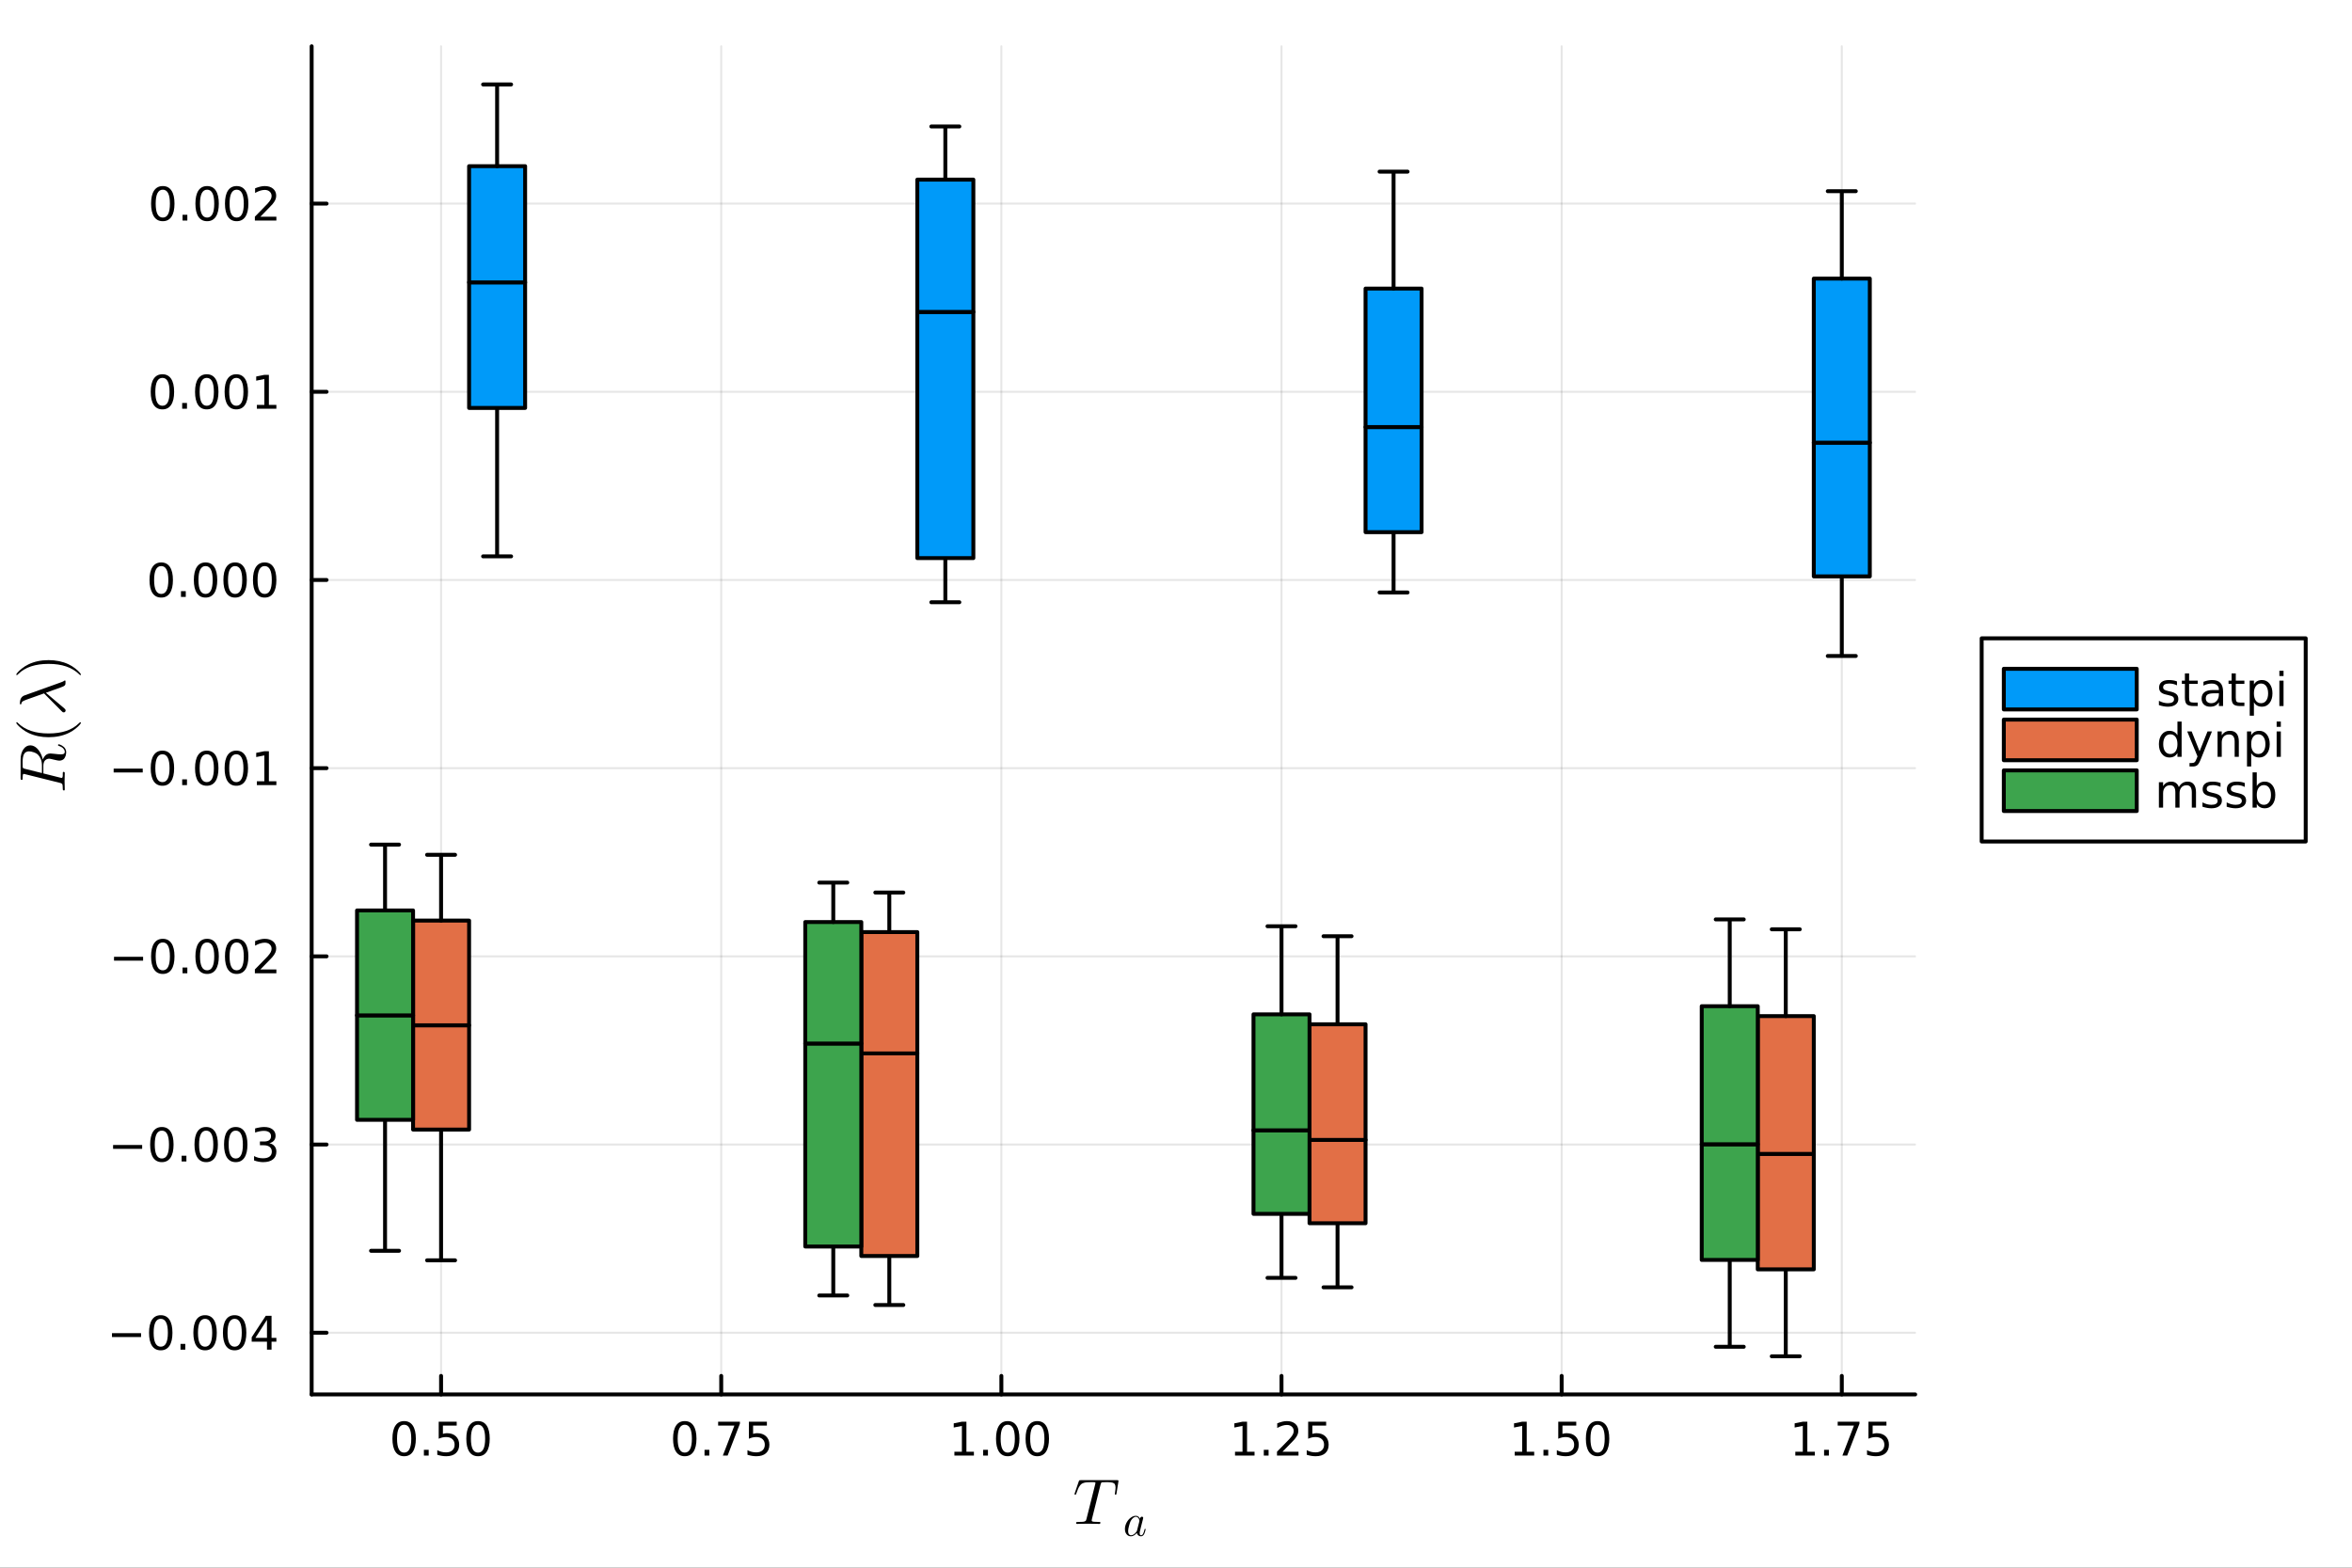 <?xml version="1.0" encoding="utf-8"?>
<svg xmlns="http://www.w3.org/2000/svg" xmlns:xlink="http://www.w3.org/1999/xlink" width="600" height="400" viewBox="0 0 2400 1600">
<rect x="0" y="0" width="2400" height="1600" fill="#333333" stroke="none"/>
<defs>
  <clipPath id="clip760">
    <rect x="0" y="0" width="2400" height="1600"/>
  </clipPath>
</defs>
<path clip-path="url(#clip760)" d="M0 1600 L2400 1600 L2400 0 L0 0  Z" fill="#ffffff" fill-rule="evenodd" fill-opacity="1"/>
<defs>
  <clipPath id="clip761">
    <rect x="480" y="0" width="1681" height="1600"/>
  </clipPath>
</defs>
<path clip-path="url(#clip760)" d="M318.014 1423.18 L1954.28 1423.18 L1954.28 47.244 L318.014 47.244  Z" fill="#ffffff" fill-rule="evenodd" fill-opacity="1"/>
<defs>
  <clipPath id="clip762">
    <rect x="318" y="47" width="1637" height="1377"/>
  </clipPath>
</defs>
<polyline clip-path="url(#clip762)" style="stroke:#000000; stroke-linecap:round; stroke-linejoin:round; stroke-width:2; stroke-opacity:0.1; fill:none" points="450.082,1423.18 450.082,47.244 "/>
<polyline clip-path="url(#clip762)" style="stroke:#000000; stroke-linecap:round; stroke-linejoin:round; stroke-width:2; stroke-opacity:0.1; fill:none" points="735.943,1423.18 735.943,47.244 "/>
<polyline clip-path="url(#clip762)" style="stroke:#000000; stroke-linecap:round; stroke-linejoin:round; stroke-width:2; stroke-opacity:0.1; fill:none" points="1021.8,1423.18 1021.8,47.244 "/>
<polyline clip-path="url(#clip762)" style="stroke:#000000; stroke-linecap:round; stroke-linejoin:round; stroke-width:2; stroke-opacity:0.1; fill:none" points="1307.66,1423.18 1307.66,47.244 "/>
<polyline clip-path="url(#clip762)" style="stroke:#000000; stroke-linecap:round; stroke-linejoin:round; stroke-width:2; stroke-opacity:0.1; fill:none" points="1593.53,1423.18 1593.53,47.244 "/>
<polyline clip-path="url(#clip762)" style="stroke:#000000; stroke-linecap:round; stroke-linejoin:round; stroke-width:2; stroke-opacity:0.1; fill:none" points="1879.39,1423.18 1879.39,47.244 "/>
<polyline clip-path="url(#clip760)" style="stroke:#000000; stroke-linecap:round; stroke-linejoin:round; stroke-width:4; stroke-opacity:1; fill:none" points="318.014,1423.18 1954.28,1423.18 "/>
<polyline clip-path="url(#clip760)" style="stroke:#000000; stroke-linecap:round; stroke-linejoin:round; stroke-width:4; stroke-opacity:1; fill:none" points="450.082,1423.18 450.082,1404.28 "/>
<polyline clip-path="url(#clip760)" style="stroke:#000000; stroke-linecap:round; stroke-linejoin:round; stroke-width:4; stroke-opacity:1; fill:none" points="735.943,1423.18 735.943,1404.28 "/>
<polyline clip-path="url(#clip760)" style="stroke:#000000; stroke-linecap:round; stroke-linejoin:round; stroke-width:4; stroke-opacity:1; fill:none" points="1021.8,1423.18 1021.8,1404.28 "/>
<polyline clip-path="url(#clip760)" style="stroke:#000000; stroke-linecap:round; stroke-linejoin:round; stroke-width:4; stroke-opacity:1; fill:none" points="1307.66,1423.18 1307.66,1404.28 "/>
<polyline clip-path="url(#clip760)" style="stroke:#000000; stroke-linecap:round; stroke-linejoin:round; stroke-width:4; stroke-opacity:1; fill:none" points="1593.53,1423.18 1593.53,1404.28 "/>
<polyline clip-path="url(#clip760)" style="stroke:#000000; stroke-linecap:round; stroke-linejoin:round; stroke-width:4; stroke-opacity:1; fill:none" points="1879.39,1423.18 1879.39,1404.28 "/>
<path clip-path="url(#clip760)" d="M412.385 1454.1 Q408.774 1454.1 406.945 1457.66 Q405.14 1461.2 405.14 1468.33 Q405.14 1475.44 406.945 1479.01 Q408.774 1482.55 412.385 1482.55 Q416.019 1482.55 417.825 1479.01 Q419.654 1475.44 419.654 1468.33 Q419.654 1461.2 417.825 1457.66 Q416.019 1454.1 412.385 1454.1 M412.385 1450.39 Q418.195 1450.39 421.251 1455 Q424.329 1459.58 424.329 1468.33 Q424.329 1477.06 421.251 1481.67 Q418.195 1486.25 412.385 1486.25 Q406.575 1486.25 403.496 1481.67 Q400.441 1477.06 400.441 1468.33 Q400.441 1459.58 403.496 1455 Q406.575 1450.39 412.385 1450.39 Z" fill="#000000" fill-rule="nonzero" fill-opacity="1" /><path clip-path="url(#clip760)" d="M432.547 1479.7 L437.431 1479.7 L437.431 1485.58 L432.547 1485.58 L432.547 1479.7 Z" fill="#000000" fill-rule="nonzero" fill-opacity="1" /><path clip-path="url(#clip760)" d="M447.663 1451.02 L466.019 1451.02 L466.019 1454.96 L451.945 1454.96 L451.945 1463.43 Q452.964 1463.08 453.982 1462.92 Q455.001 1462.73 456.019 1462.73 Q461.806 1462.73 465.186 1465.9 Q468.565 1469.08 468.565 1474.49 Q468.565 1480.07 465.093 1483.17 Q461.621 1486.25 455.302 1486.25 Q453.126 1486.25 450.857 1485.88 Q448.612 1485.51 446.204 1484.77 L446.204 1480.07 Q448.288 1481.2 450.51 1481.76 Q452.732 1482.32 455.209 1482.32 Q459.214 1482.32 461.551 1480.21 Q463.889 1478.1 463.889 1474.49 Q463.889 1470.88 461.551 1468.77 Q459.214 1466.67 455.209 1466.67 Q453.334 1466.67 451.459 1467.08 Q449.607 1467.5 447.663 1468.38 L447.663 1451.02 Z" fill="#000000" fill-rule="nonzero" fill-opacity="1" /><path clip-path="url(#clip760)" d="M487.778 1454.1 Q484.167 1454.1 482.338 1457.66 Q480.533 1461.2 480.533 1468.33 Q480.533 1475.44 482.338 1479.01 Q484.167 1482.55 487.778 1482.55 Q491.412 1482.55 493.218 1479.01 Q495.047 1475.44 495.047 1468.33 Q495.047 1461.2 493.218 1457.66 Q491.412 1454.1 487.778 1454.1 M487.778 1450.39 Q493.588 1450.39 496.644 1455 Q499.723 1459.58 499.723 1468.33 Q499.723 1477.06 496.644 1481.67 Q493.588 1486.25 487.778 1486.25 Q481.968 1486.25 478.889 1481.67 Q475.834 1477.06 475.834 1468.33 Q475.834 1459.58 478.889 1455 Q481.968 1450.39 487.778 1450.39 Z" fill="#000000" fill-rule="nonzero" fill-opacity="1" /><path clip-path="url(#clip760)" d="M698.744 1454.1 Q695.133 1454.1 693.304 1457.66 Q691.498 1461.2 691.498 1468.33 Q691.498 1475.44 693.304 1479.01 Q695.133 1482.55 698.744 1482.55 Q702.378 1482.55 704.183 1479.01 Q706.012 1475.44 706.012 1468.33 Q706.012 1461.2 704.183 1457.66 Q702.378 1454.1 698.744 1454.1 M698.744 1450.39 Q704.554 1450.39 707.609 1455 Q710.688 1459.58 710.688 1468.33 Q710.688 1477.06 707.609 1481.67 Q704.554 1486.25 698.744 1486.25 Q692.934 1486.25 689.855 1481.67 Q686.799 1477.06 686.799 1468.33 Q686.799 1459.58 689.855 1455 Q692.934 1450.39 698.744 1450.39 Z" fill="#000000" fill-rule="nonzero" fill-opacity="1" /><path clip-path="url(#clip760)" d="M718.906 1479.7 L723.79 1479.7 L723.79 1485.58 L718.906 1485.58 L718.906 1479.7 Z" fill="#000000" fill-rule="nonzero" fill-opacity="1" /><path clip-path="url(#clip760)" d="M732.794 1451.02 L755.017 1451.02 L755.017 1453.01 L742.47 1485.58 L737.586 1485.58 L749.392 1454.96 L732.794 1454.96 L732.794 1451.02 Z" fill="#000000" fill-rule="nonzero" fill-opacity="1" /><path clip-path="url(#clip760)" d="M764.183 1451.02 L782.54 1451.02 L782.54 1454.96 L768.466 1454.96 L768.466 1463.43 Q769.484 1463.08 770.503 1462.92 Q771.521 1462.73 772.54 1462.73 Q778.327 1462.73 781.706 1465.9 Q785.086 1469.08 785.086 1474.49 Q785.086 1480.07 781.614 1483.17 Q778.141 1486.25 771.822 1486.25 Q769.646 1486.25 767.378 1485.88 Q765.132 1485.51 762.725 1484.77 L762.725 1480.07 Q764.808 1481.2 767.03 1481.76 Q769.253 1482.32 771.729 1482.32 Q775.734 1482.32 778.072 1480.21 Q780.41 1478.1 780.41 1474.49 Q780.41 1470.88 778.072 1468.77 Q775.734 1466.67 771.729 1466.67 Q769.854 1466.67 767.979 1467.08 Q766.128 1467.5 764.183 1468.38 L764.183 1451.02 Z" fill="#000000" fill-rule="nonzero" fill-opacity="1" /><path clip-path="url(#clip760)" d="M973.875 1481.64 L981.514 1481.64 L981.514 1455.28 L973.204 1456.95 L973.204 1452.69 L981.468 1451.02 L986.144 1451.02 L986.144 1481.64 L993.783 1481.64 L993.783 1485.58 L973.875 1485.58 L973.875 1481.64 Z" fill="#000000" fill-rule="nonzero" fill-opacity="1" /><path clip-path="url(#clip760)" d="M1003.23 1479.7 L1008.11 1479.7 L1008.11 1485.58 L1003.23 1485.58 L1003.23 1479.7 Z" fill="#000000" fill-rule="nonzero" fill-opacity="1" /><path clip-path="url(#clip760)" d="M1028.3 1454.1 Q1024.69 1454.1 1022.86 1457.66 Q1021.05 1461.2 1021.05 1468.33 Q1021.05 1475.44 1022.86 1479.01 Q1024.69 1482.55 1028.3 1482.55 Q1031.93 1482.55 1033.74 1479.01 Q1035.56 1475.44 1035.56 1468.33 Q1035.56 1461.2 1033.74 1457.66 Q1031.93 1454.1 1028.3 1454.1 M1028.3 1450.39 Q1034.11 1450.39 1037.16 1455 Q1040.24 1459.58 1040.24 1468.33 Q1040.24 1477.06 1037.16 1481.67 Q1034.11 1486.25 1028.3 1486.25 Q1022.49 1486.25 1019.41 1481.67 Q1016.35 1477.06 1016.35 1468.33 Q1016.35 1459.58 1019.41 1455 Q1022.49 1450.39 1028.3 1450.39 Z" fill="#000000" fill-rule="nonzero" fill-opacity="1" /><path clip-path="url(#clip760)" d="M1058.46 1454.1 Q1054.85 1454.1 1053.02 1457.66 Q1051.21 1461.2 1051.21 1468.33 Q1051.21 1475.44 1053.02 1479.01 Q1054.85 1482.55 1058.46 1482.55 Q1062.09 1482.55 1063.9 1479.01 Q1065.73 1475.44 1065.73 1468.33 Q1065.73 1461.2 1063.9 1457.66 Q1062.09 1454.1 1058.46 1454.1 M1058.46 1450.39 Q1064.27 1450.39 1067.32 1455 Q1070.4 1459.58 1070.4 1468.33 Q1070.4 1477.06 1067.32 1481.67 Q1064.27 1486.25 1058.46 1486.25 Q1052.65 1486.25 1049.57 1481.67 Q1046.51 1477.06 1046.51 1468.33 Q1046.51 1459.58 1049.57 1455 Q1052.65 1450.39 1058.46 1450.39 Z" fill="#000000" fill-rule="nonzero" fill-opacity="1" /><path clip-path="url(#clip760)" d="M1260.23 1481.64 L1267.87 1481.64 L1267.87 1455.28 L1259.56 1456.95 L1259.56 1452.69 L1267.83 1451.02 L1272.5 1451.02 L1272.5 1481.64 L1280.14 1481.64 L1280.14 1485.58 L1260.23 1485.58 L1260.23 1481.64 Z" fill="#000000" fill-rule="nonzero" fill-opacity="1" /><path clip-path="url(#clip760)" d="M1289.59 1479.7 L1294.47 1479.7 L1294.47 1485.58 L1289.59 1485.58 L1289.59 1479.7 Z" fill="#000000" fill-rule="nonzero" fill-opacity="1" /><path clip-path="url(#clip760)" d="M1308.68 1481.64 L1325 1481.64 L1325 1485.58 L1303.06 1485.58 L1303.06 1481.64 Q1305.72 1478.89 1310.3 1474.26 Q1314.91 1469.61 1316.09 1468.27 Q1318.34 1465.74 1319.22 1464.01 Q1320.12 1462.25 1320.12 1460.56 Q1320.12 1457.8 1318.17 1456.07 Q1316.25 1454.33 1313.15 1454.33 Q1310.95 1454.33 1308.5 1455.09 Q1306.07 1455.86 1303.29 1457.41 L1303.29 1452.69 Q1306.11 1451.55 1308.57 1450.97 Q1311.02 1450.39 1313.06 1450.39 Q1318.43 1450.39 1321.62 1453.08 Q1324.82 1455.77 1324.82 1460.26 Q1324.82 1462.39 1324.01 1464.31 Q1323.22 1466.2 1321.11 1468.8 Q1320.53 1469.47 1317.43 1472.69 Q1314.33 1475.88 1308.68 1481.64 Z" fill="#000000" fill-rule="nonzero" fill-opacity="1" /><path clip-path="url(#clip760)" d="M1334.86 1451.02 L1353.22 1451.02 L1353.22 1454.96 L1339.15 1454.96 L1339.15 1463.43 Q1340.16 1463.08 1341.18 1462.92 Q1342.2 1462.73 1343.22 1462.73 Q1349.01 1462.73 1352.39 1465.9 Q1355.77 1469.08 1355.77 1474.49 Q1355.77 1480.07 1352.29 1483.17 Q1348.82 1486.25 1342.5 1486.25 Q1340.33 1486.25 1338.06 1485.88 Q1335.81 1485.51 1333.4 1484.77 L1333.4 1480.07 Q1335.49 1481.2 1337.71 1481.76 Q1339.93 1482.32 1342.41 1482.32 Q1346.41 1482.32 1348.75 1480.21 Q1351.09 1478.1 1351.09 1474.49 Q1351.09 1470.88 1348.75 1468.77 Q1346.41 1466.67 1342.41 1466.67 Q1340.53 1466.67 1338.66 1467.08 Q1336.81 1467.5 1334.86 1468.38 L1334.86 1451.02 Z" fill="#000000" fill-rule="nonzero" fill-opacity="1" /><path clip-path="url(#clip760)" d="M1545.6 1481.64 L1553.24 1481.64 L1553.24 1455.28 L1544.93 1456.95 L1544.93 1452.69 L1553.19 1451.02 L1557.87 1451.02 L1557.87 1481.64 L1565.5 1481.64 L1565.5 1485.58 L1545.6 1485.58 L1545.6 1481.64 Z" fill="#000000" fill-rule="nonzero" fill-opacity="1" /><path clip-path="url(#clip760)" d="M1574.95 1479.7 L1579.83 1479.7 L1579.83 1485.58 L1574.95 1485.58 L1574.95 1479.7 Z" fill="#000000" fill-rule="nonzero" fill-opacity="1" /><path clip-path="url(#clip760)" d="M1590.06 1451.02 L1608.42 1451.02 L1608.42 1454.96 L1594.35 1454.96 L1594.35 1463.43 Q1595.37 1463.08 1596.38 1462.92 Q1597.4 1462.73 1598.42 1462.73 Q1604.21 1462.73 1607.59 1465.9 Q1610.97 1469.08 1610.97 1474.49 Q1610.97 1480.07 1607.5 1483.17 Q1604.02 1486.25 1597.7 1486.25 Q1595.53 1486.25 1593.26 1485.88 Q1591.01 1485.51 1588.61 1484.77 L1588.61 1480.07 Q1590.69 1481.2 1592.91 1481.76 Q1595.13 1482.32 1597.61 1482.32 Q1601.62 1482.32 1603.95 1480.21 Q1606.29 1478.1 1606.29 1474.49 Q1606.29 1470.88 1603.95 1468.77 Q1601.62 1466.67 1597.61 1466.67 Q1595.74 1466.67 1593.86 1467.08 Q1592.01 1467.5 1590.06 1468.38 L1590.06 1451.02 Z" fill="#000000" fill-rule="nonzero" fill-opacity="1" /><path clip-path="url(#clip760)" d="M1630.18 1454.1 Q1626.57 1454.1 1624.74 1457.66 Q1622.93 1461.2 1622.93 1468.33 Q1622.93 1475.44 1624.74 1479.01 Q1626.57 1482.55 1630.18 1482.55 Q1633.81 1482.55 1635.62 1479.01 Q1637.45 1475.44 1637.45 1468.33 Q1637.45 1461.2 1635.62 1457.66 Q1633.81 1454.1 1630.18 1454.1 M1630.18 1450.39 Q1635.99 1450.39 1639.05 1455 Q1642.12 1459.58 1642.12 1468.33 Q1642.12 1477.06 1639.05 1481.67 Q1635.99 1486.25 1630.18 1486.25 Q1624.37 1486.25 1621.29 1481.67 Q1618.24 1477.06 1618.24 1468.33 Q1618.24 1459.58 1621.29 1455 Q1624.37 1450.39 1630.18 1450.39 Z" fill="#000000" fill-rule="nonzero" fill-opacity="1" /><path clip-path="url(#clip760)" d="M1831.96 1481.64 L1839.59 1481.64 L1839.59 1455.28 L1831.28 1456.95 L1831.28 1452.69 L1839.55 1451.02 L1844.22 1451.02 L1844.22 1481.64 L1851.86 1481.64 L1851.86 1485.58 L1831.96 1485.58 L1831.96 1481.64 Z" fill="#000000" fill-rule="nonzero" fill-opacity="1" /><path clip-path="url(#clip760)" d="M1861.31 1479.7 L1866.19 1479.7 L1866.19 1485.58 L1861.31 1485.58 L1861.31 1479.7 Z" fill="#000000" fill-rule="nonzero" fill-opacity="1" /><path clip-path="url(#clip760)" d="M1875.2 1451.02 L1897.42 1451.02 L1897.42 1453.01 L1884.87 1485.58 L1879.99 1485.58 L1891.79 1454.96 L1875.2 1454.96 L1875.2 1451.02 Z" fill="#000000" fill-rule="nonzero" fill-opacity="1" /><path clip-path="url(#clip760)" d="M1906.59 1451.02 L1924.94 1451.02 L1924.94 1454.96 L1910.87 1454.96 L1910.87 1463.43 Q1911.89 1463.08 1912.9 1462.92 Q1913.92 1462.73 1914.94 1462.73 Q1920.73 1462.73 1924.11 1465.9 Q1927.49 1469.08 1927.49 1474.49 Q1927.49 1480.07 1924.02 1483.17 Q1920.54 1486.25 1914.22 1486.25 Q1912.05 1486.25 1909.78 1485.88 Q1907.53 1485.51 1905.13 1484.77 L1905.13 1480.07 Q1907.21 1481.2 1909.43 1481.76 Q1911.65 1482.32 1914.13 1482.32 Q1918.14 1482.32 1920.47 1480.21 Q1922.81 1478.1 1922.81 1474.49 Q1922.81 1470.88 1920.47 1468.77 Q1918.14 1466.67 1914.13 1466.67 Q1912.26 1466.67 1910.38 1467.08 Q1908.53 1467.5 1906.59 1468.38 L1906.59 1451.02 Z" fill="#000000" fill-rule="nonzero" fill-opacity="1" /><path clip-path="url(#clip760)" d="M1141.29 1511.39 Q1141.29 1512 1141.16 1512.52 L1139.35 1523.98 Q1139.26 1524.85 1139.06 1525.18 Q1138.9 1525.5 1138.39 1525.5 Q1137.58 1525.5 1137.58 1524.66 Q1137.58 1524.18 1137.78 1523.4 Q1138.32 1519.77 1138.32 1518.12 Q1138.32 1517.03 1138.1 1516.22 Q1137.91 1515.39 1137.58 1514.81 Q1137.29 1514.23 1136.62 1513.84 Q1135.94 1513.45 1135.3 1513.23 Q1134.65 1513 1133.49 1512.91 Q1132.33 1512.78 1131.34 1512.74 Q1130.34 1512.71 1128.69 1512.71 Q1125.12 1512.71 1124.54 1512.84 Q1123.93 1513 1123.61 1513.49 Q1123.32 1513.94 1122.99 1515.29 L1114.23 1550.3 L1113.98 1551.68 Q1113.98 1552.45 1114.46 1552.71 Q1114.94 1552.97 1116.42 1553.13 Q1118.55 1553.29 1120.64 1553.29 Q1120.71 1553.29 1120.84 1553.29 Q1121.54 1553.29 1121.83 1553.32 Q1122.12 1553.32 1122.41 1553.39 Q1122.7 1553.45 1122.77 1553.61 Q1122.87 1553.74 1122.87 1554 Q1122.87 1554.61 1122.61 1554.93 Q1122.35 1555.22 1122.09 1555.29 Q1121.87 1555.32 1121.42 1555.32 Q1120.51 1555.32 1118.58 1555.26 Q1116.65 1555.19 1115.68 1555.19 L1110.21 1555.13 L1104.6 1555.19 Q1103.73 1555.19 1101.9 1555.26 Q1100.06 1555.32 1099.19 1555.32 Q1098.07 1555.32 1098.07 1554.52 Q1098.07 1553.61 1098.49 1553.45 Q1098.94 1553.29 1100.84 1553.29 Q1103.51 1553.29 1104.96 1553.16 Q1106.41 1553.03 1107.18 1552.58 Q1107.99 1552.13 1108.21 1551.68 Q1108.44 1551.2 1108.69 1550.1 L1117.55 1514.9 Q1117.81 1514.13 1117.81 1513.52 Q1117.81 1513.2 1117.71 1513.07 Q1117.65 1512.94 1117.23 1512.84 Q1116.81 1512.71 1115.94 1512.71 L1113.36 1512.71 Q1110.72 1512.71 1109.08 1512.84 Q1107.47 1512.94 1105.92 1513.42 Q1104.41 1513.9 1103.51 1514.58 Q1102.64 1515.26 1101.67 1516.64 Q1100.71 1518.03 1100 1519.7 Q1099.32 1521.38 1098.36 1524.11 Q1098.03 1525.01 1097.84 1525.27 Q1097.68 1525.5 1097.23 1525.5 Q1096.91 1525.5 1096.65 1525.3 Q1096.42 1525.08 1096.42 1524.79 Q1096.75 1523.73 1096.81 1523.6 L1100.77 1511.97 Q1101.09 1511.04 1101.38 1510.88 Q1101.71 1510.68 1102.9 1510.68 L1139.48 1510.68 Q1140.06 1510.68 1140.26 1510.68 Q1140.45 1510.68 1140.77 1510.75 Q1141.09 1510.81 1141.19 1510.97 Q1141.29 1511.13 1141.29 1511.39 Z" fill="#000000" fill-rule="nonzero" fill-opacity="1" /><path clip-path="url(#clip760)" d="M1169.03 1560.84 Q1168.42 1563.75 1167.63 1565.42 Q1166.37 1567.97 1164.23 1567.97 Q1162.61 1567.97 1161.46 1566.97 Q1160.31 1565.98 1160.04 1564.49 Q1157.08 1567.97 1154.02 1567.97 Q1151.31 1567.97 1149.6 1565.91 Q1147.89 1563.84 1147.89 1560.57 Q1147.89 1557.28 1149.51 1554.12 Q1151.15 1550.97 1153.75 1549.01 Q1156.34 1547.05 1159 1547.05 Q1161.82 1547.05 1163.26 1550 Q1163.37 1549.19 1163.89 1548.58 Q1164.41 1547.97 1165.2 1547.97 Q1165.81 1547.97 1166.17 1548.31 Q1166.53 1548.62 1166.53 1549.21 Q1166.53 1549.5 1166.21 1550.79 L1164.55 1557.24 L1163.53 1561.41 Q1163.15 1562.94 1163.04 1563.5 Q1162.95 1564.07 1162.95 1564.81 Q1162.95 1566.93 1164.32 1566.93 Q1165 1566.93 1165.54 1566.5 Q1166.08 1566.07 1166.51 1565.17 Q1166.94 1564.27 1167.21 1563.44 Q1167.48 1562.58 1167.84 1561.23 Q1167.95 1560.68 1168.04 1560.55 Q1168.15 1560.39 1168.47 1560.39 Q1169.03 1560.39 1169.03 1560.84 M1162.7 1552.12 Q1162.7 1551.92 1162.54 1551.35 Q1162.38 1550.79 1162.02 1550 Q1161.66 1549.21 1160.87 1548.65 Q1160.1 1548.06 1159.07 1548.06 Q1157.67 1548.06 1156.2 1549.25 Q1154.76 1550.45 1153.7 1552.48 Q1152.89 1554.1 1152.01 1557.51 Q1151.15 1560.91 1151.15 1562.6 Q1151.15 1563.64 1151.38 1564.56 Q1151.63 1565.46 1152.33 1566.21 Q1153.03 1566.93 1154.11 1566.93 Q1156.75 1566.93 1159.34 1563.66 Q1159.83 1563.1 1159.95 1562.87 Q1160.08 1562.62 1160.26 1561.95 L1162.56 1552.91 Q1162.7 1552.23 1162.7 1552.12 Z" fill="#000000" fill-rule="nonzero" fill-opacity="1" /><polyline clip-path="url(#clip762)" style="stroke:#000000; stroke-linecap:round; stroke-linejoin:round; stroke-width:2; stroke-opacity:0.1; fill:none" points="318.014,1360.2 1954.28,1360.2 "/>
<polyline clip-path="url(#clip762)" style="stroke:#000000; stroke-linecap:round; stroke-linejoin:round; stroke-width:2; stroke-opacity:0.1; fill:none" points="318.014,1168.13 1954.28,1168.13 "/>
<polyline clip-path="url(#clip762)" style="stroke:#000000; stroke-linecap:round; stroke-linejoin:round; stroke-width:2; stroke-opacity:0.1; fill:none" points="318.014,976.069 1954.28,976.069 "/>
<polyline clip-path="url(#clip762)" style="stroke:#000000; stroke-linecap:round; stroke-linejoin:round; stroke-width:2; stroke-opacity:0.1; fill:none" points="318.014,784.003 1954.28,784.003 "/>
<polyline clip-path="url(#clip762)" style="stroke:#000000; stroke-linecap:round; stroke-linejoin:round; stroke-width:2; stroke-opacity:0.1; fill:none" points="318.014,591.937 1954.28,591.937 "/>
<polyline clip-path="url(#clip762)" style="stroke:#000000; stroke-linecap:round; stroke-linejoin:round; stroke-width:2; stroke-opacity:0.1; fill:none" points="318.014,399.872 1954.28,399.872 "/>
<polyline clip-path="url(#clip762)" style="stroke:#000000; stroke-linecap:round; stroke-linejoin:round; stroke-width:2; stroke-opacity:0.1; fill:none" points="318.014,207.806 1954.28,207.806 "/>
<polyline clip-path="url(#clip760)" style="stroke:#000000; stroke-linecap:round; stroke-linejoin:round; stroke-width:4; stroke-opacity:1; fill:none" points="318.014,1423.18 318.014,47.244 "/>
<polyline clip-path="url(#clip760)" style="stroke:#000000; stroke-linecap:round; stroke-linejoin:round; stroke-width:4; stroke-opacity:1; fill:none" points="318.014,1360.2 333.211,1360.2 "/>
<polyline clip-path="url(#clip760)" style="stroke:#000000; stroke-linecap:round; stroke-linejoin:round; stroke-width:4; stroke-opacity:1; fill:none" points="318.014,1168.13 333.211,1168.13 "/>
<polyline clip-path="url(#clip760)" style="stroke:#000000; stroke-linecap:round; stroke-linejoin:round; stroke-width:4; stroke-opacity:1; fill:none" points="318.014,976.069 333.211,976.069 "/>
<polyline clip-path="url(#clip760)" style="stroke:#000000; stroke-linecap:round; stroke-linejoin:round; stroke-width:4; stroke-opacity:1; fill:none" points="318.014,784.003 333.211,784.003 "/>
<polyline clip-path="url(#clip760)" style="stroke:#000000; stroke-linecap:round; stroke-linejoin:round; stroke-width:4; stroke-opacity:1; fill:none" points="318.014,591.937 333.211,591.937 "/>
<polyline clip-path="url(#clip760)" style="stroke:#000000; stroke-linecap:round; stroke-linejoin:round; stroke-width:4; stroke-opacity:1; fill:none" points="318.014,399.872 333.211,399.872 "/>
<polyline clip-path="url(#clip760)" style="stroke:#000000; stroke-linecap:round; stroke-linejoin:round; stroke-width:4; stroke-opacity:1; fill:none" points="318.014,207.806 333.211,207.806 "/>
<path clip-path="url(#clip760)" d="M114.26 1360.65 L143.936 1360.65 L143.936 1364.59 L114.26 1364.59 L114.26 1360.65 Z" fill="#000000" fill-rule="nonzero" fill-opacity="1" /><path clip-path="url(#clip760)" d="M164.028 1346 Q160.417 1346 158.589 1349.56 Q156.783 1353.11 156.783 1360.24 Q156.783 1367.34 158.589 1370.91 Q160.417 1374.45 164.028 1374.45 Q167.663 1374.45 169.468 1370.91 Q171.297 1367.34 171.297 1360.24 Q171.297 1353.11 169.468 1349.56 Q167.663 1346 164.028 1346 M164.028 1342.3 Q169.839 1342.3 172.894 1346.9 Q175.973 1351.49 175.973 1360.24 Q175.973 1368.96 172.894 1373.57 Q169.839 1378.15 164.028 1378.15 Q158.218 1378.15 155.14 1373.57 Q152.084 1368.96 152.084 1360.24 Q152.084 1351.49 155.14 1346.9 Q158.218 1342.3 164.028 1342.3 Z" fill="#000000" fill-rule="nonzero" fill-opacity="1" /><path clip-path="url(#clip760)" d="M184.19 1371.6 L189.075 1371.6 L189.075 1377.48 L184.19 1377.48 L184.19 1371.6 Z" fill="#000000" fill-rule="nonzero" fill-opacity="1" /><path clip-path="url(#clip760)" d="M209.26 1346 Q205.649 1346 203.82 1349.56 Q202.014 1353.11 202.014 1360.24 Q202.014 1367.34 203.82 1370.91 Q205.649 1374.45 209.26 1374.45 Q212.894 1374.45 214.699 1370.91 Q216.528 1367.34 216.528 1360.24 Q216.528 1353.11 214.699 1349.56 Q212.894 1346 209.26 1346 M209.26 1342.3 Q215.07 1342.3 218.125 1346.9 Q221.204 1351.49 221.204 1360.24 Q221.204 1368.96 218.125 1373.57 Q215.07 1378.15 209.26 1378.15 Q203.449 1378.15 200.371 1373.57 Q197.315 1368.96 197.315 1360.24 Q197.315 1351.49 200.371 1346.9 Q203.449 1342.3 209.26 1342.3 Z" fill="#000000" fill-rule="nonzero" fill-opacity="1" /><path clip-path="url(#clip760)" d="M239.422 1346 Q235.81 1346 233.982 1349.56 Q232.176 1353.11 232.176 1360.24 Q232.176 1367.34 233.982 1370.91 Q235.81 1374.45 239.422 1374.45 Q243.056 1374.45 244.861 1370.91 Q246.69 1367.34 246.69 1360.24 Q246.69 1353.11 244.861 1349.56 Q243.056 1346 239.422 1346 M239.422 1342.3 Q245.232 1342.3 248.287 1346.9 Q251.366 1351.49 251.366 1360.24 Q251.366 1368.96 248.287 1373.57 Q245.232 1378.15 239.422 1378.15 Q233.611 1378.15 230.533 1373.57 Q227.477 1368.96 227.477 1360.24 Q227.477 1351.49 230.533 1346.9 Q233.611 1342.3 239.422 1342.3 Z" fill="#000000" fill-rule="nonzero" fill-opacity="1" /><path clip-path="url(#clip760)" d="M272.431 1346.99 L260.625 1365.44 L272.431 1365.44 L272.431 1346.99 M271.204 1342.92 L277.083 1342.92 L277.083 1365.44 L282.014 1365.44 L282.014 1369.33 L277.083 1369.33 L277.083 1377.48 L272.431 1377.48 L272.431 1369.33 L256.829 1369.33 L256.829 1364.82 L271.204 1342.92 Z" fill="#000000" fill-rule="nonzero" fill-opacity="1" /><path clip-path="url(#clip760)" d="M115.394 1168.59 L145.07 1168.59 L145.07 1172.52 L115.394 1172.52 L115.394 1168.59 Z" fill="#000000" fill-rule="nonzero" fill-opacity="1" /><path clip-path="url(#clip760)" d="M165.163 1153.93 Q161.552 1153.93 159.723 1157.5 Q157.917 1161.04 157.917 1168.17 Q157.917 1175.28 159.723 1178.84 Q161.552 1182.38 165.163 1182.38 Q168.797 1182.38 170.602 1178.84 Q172.431 1175.28 172.431 1168.17 Q172.431 1161.04 170.602 1157.5 Q168.797 1153.93 165.163 1153.93 M165.163 1150.23 Q170.973 1150.23 174.028 1154.84 Q177.107 1159.42 177.107 1168.17 Q177.107 1176.9 174.028 1181.5 Q170.973 1186.09 165.163 1186.09 Q159.353 1186.09 156.274 1181.5 Q153.218 1176.9 153.218 1168.17 Q153.218 1159.42 156.274 1154.84 Q159.353 1150.23 165.163 1150.23 Z" fill="#000000" fill-rule="nonzero" fill-opacity="1" /><path clip-path="url(#clip760)" d="M185.325 1179.54 L190.209 1179.54 L190.209 1185.41 L185.325 1185.41 L185.325 1179.54 Z" fill="#000000" fill-rule="nonzero" fill-opacity="1" /><path clip-path="url(#clip760)" d="M210.394 1153.93 Q206.783 1153.93 204.954 1157.5 Q203.149 1161.04 203.149 1168.17 Q203.149 1175.28 204.954 1178.84 Q206.783 1182.38 210.394 1182.38 Q214.028 1182.38 215.834 1178.84 Q217.662 1175.28 217.662 1168.17 Q217.662 1161.04 215.834 1157.5 Q214.028 1153.93 210.394 1153.93 M210.394 1150.23 Q216.204 1150.23 219.26 1154.84 Q222.338 1159.42 222.338 1168.17 Q222.338 1176.9 219.26 1181.5 Q216.204 1186.09 210.394 1186.09 Q204.584 1186.09 201.505 1181.5 Q198.45 1176.9 198.45 1168.17 Q198.45 1159.42 201.505 1154.84 Q204.584 1150.23 210.394 1150.23 Z" fill="#000000" fill-rule="nonzero" fill-opacity="1" /><path clip-path="url(#clip760)" d="M240.556 1153.93 Q236.945 1153.93 235.116 1157.5 Q233.31 1161.04 233.31 1168.17 Q233.31 1175.28 235.116 1178.84 Q236.945 1182.38 240.556 1182.38 Q244.19 1182.38 245.996 1178.84 Q247.824 1175.28 247.824 1168.17 Q247.824 1161.04 245.996 1157.5 Q244.19 1153.93 240.556 1153.93 M240.556 1150.23 Q246.366 1150.23 249.421 1154.84 Q252.5 1159.42 252.5 1168.17 Q252.5 1176.9 249.421 1181.5 Q246.366 1186.09 240.556 1186.09 Q234.746 1186.09 231.667 1181.5 Q228.611 1176.9 228.611 1168.17 Q228.611 1159.42 231.667 1154.84 Q234.746 1150.23 240.556 1150.23 Z" fill="#000000" fill-rule="nonzero" fill-opacity="1" /><path clip-path="url(#clip760)" d="M274.884 1166.78 Q278.241 1167.5 280.116 1169.77 Q282.014 1172.04 282.014 1175.37 Q282.014 1180.48 278.495 1183.29 Q274.977 1186.09 268.495 1186.09 Q266.32 1186.09 264.005 1185.65 Q261.713 1185.23 259.259 1184.37 L259.259 1179.86 Q261.204 1180.99 263.519 1181.57 Q265.833 1182.15 268.357 1182.15 Q272.755 1182.15 275.046 1180.41 Q277.361 1178.68 277.361 1175.37 Q277.361 1172.31 275.208 1170.6 Q273.079 1168.86 269.259 1168.86 L265.232 1168.86 L265.232 1165.02 L269.445 1165.02 Q272.894 1165.02 274.722 1163.66 Q276.551 1162.27 276.551 1159.67 Q276.551 1157.01 274.653 1155.6 Q272.778 1154.16 269.259 1154.16 Q267.338 1154.16 265.139 1154.58 Q262.94 1155 260.301 1155.88 L260.301 1151.71 Q262.963 1150.97 265.278 1150.6 Q267.616 1150.23 269.676 1150.23 Q275 1150.23 278.102 1152.66 Q281.204 1155.07 281.204 1159.19 Q281.204 1162.06 279.56 1164.05 Q277.917 1166.02 274.884 1166.78 Z" fill="#000000" fill-rule="nonzero" fill-opacity="1" /><path clip-path="url(#clip760)" d="M116.343 976.52 L146.019 976.52 L146.019 980.455 L116.343 980.455 L116.343 976.52 Z" fill="#000000" fill-rule="nonzero" fill-opacity="1" /><path clip-path="url(#clip760)" d="M166.112 961.868 Q162.501 961.868 160.672 965.432 Q158.866 968.974 158.866 976.104 Q158.866 983.21 160.672 986.775 Q162.501 990.317 166.112 990.317 Q169.746 990.317 171.552 986.775 Q173.38 983.21 173.38 976.104 Q173.38 968.974 171.552 965.432 Q169.746 961.868 166.112 961.868 M166.112 958.164 Q171.922 958.164 174.977 962.77 Q178.056 967.354 178.056 976.104 Q178.056 984.83 174.977 989.437 Q171.922 994.02 166.112 994.02 Q160.302 994.02 157.223 989.437 Q154.167 984.83 154.167 976.104 Q154.167 967.354 157.223 962.77 Q160.302 958.164 166.112 958.164 Z" fill="#000000" fill-rule="nonzero" fill-opacity="1" /><path clip-path="url(#clip760)" d="M186.274 987.469 L191.158 987.469 L191.158 993.349 L186.274 993.349 L186.274 987.469 Z" fill="#000000" fill-rule="nonzero" fill-opacity="1" /><path clip-path="url(#clip760)" d="M211.343 961.868 Q207.732 961.868 205.903 965.432 Q204.098 968.974 204.098 976.104 Q204.098 983.21 205.903 986.775 Q207.732 990.317 211.343 990.317 Q214.977 990.317 216.783 986.775 Q218.611 983.21 218.611 976.104 Q218.611 968.974 216.783 965.432 Q214.977 961.868 211.343 961.868 M211.343 958.164 Q217.153 958.164 220.209 962.77 Q223.287 967.354 223.287 976.104 Q223.287 984.83 220.209 989.437 Q217.153 994.02 211.343 994.02 Q205.533 994.02 202.454 989.437 Q199.399 984.83 199.399 976.104 Q199.399 967.354 202.454 962.77 Q205.533 958.164 211.343 958.164 Z" fill="#000000" fill-rule="nonzero" fill-opacity="1" /><path clip-path="url(#clip760)" d="M241.505 961.868 Q237.894 961.868 236.065 965.432 Q234.26 968.974 234.26 976.104 Q234.26 983.21 236.065 986.775 Q237.894 990.317 241.505 990.317 Q245.139 990.317 246.945 986.775 Q248.773 983.21 248.773 976.104 Q248.773 968.974 246.945 965.432 Q245.139 961.868 241.505 961.868 M241.505 958.164 Q247.315 958.164 250.371 962.77 Q253.449 967.354 253.449 976.104 Q253.449 984.83 250.371 989.437 Q247.315 994.02 241.505 994.02 Q235.695 994.02 232.616 989.437 Q229.56 984.83 229.56 976.104 Q229.56 967.354 232.616 962.77 Q235.695 958.164 241.505 958.164 Z" fill="#000000" fill-rule="nonzero" fill-opacity="1" /><path clip-path="url(#clip760)" d="M265.695 989.414 L282.014 989.414 L282.014 993.349 L260.07 993.349 L260.07 989.414 Q262.732 986.659 267.315 982.03 Q271.921 977.377 273.102 976.034 Q275.347 973.511 276.227 971.775 Q277.13 970.016 277.13 968.326 Q277.13 965.571 275.185 963.835 Q273.264 962.099 270.162 962.099 Q267.963 962.099 265.509 962.863 Q263.079 963.627 260.301 965.178 L260.301 960.456 Q263.125 959.321 265.579 958.743 Q268.032 958.164 270.07 958.164 Q275.44 958.164 278.634 960.849 Q281.829 963.534 281.829 968.025 Q281.829 970.155 281.019 972.076 Q280.231 973.974 278.125 976.567 Q277.546 977.238 274.444 980.455 Q271.343 983.65 265.695 989.414 Z" fill="#000000" fill-rule="nonzero" fill-opacity="1" /><path clip-path="url(#clip760)" d="M115.973 784.455 L145.649 784.455 L145.649 788.39 L115.973 788.39 L115.973 784.455 Z" fill="#000000" fill-rule="nonzero" fill-opacity="1" /><path clip-path="url(#clip760)" d="M165.741 769.802 Q162.13 769.802 160.302 773.367 Q158.496 776.908 158.496 784.038 Q158.496 791.144 160.302 794.709 Q162.13 798.251 165.741 798.251 Q169.376 798.251 171.181 794.709 Q173.01 791.144 173.01 784.038 Q173.01 776.908 171.181 773.367 Q169.376 769.802 165.741 769.802 M165.741 766.098 Q171.552 766.098 174.607 770.705 Q177.686 775.288 177.686 784.038 Q177.686 792.765 174.607 797.371 Q171.552 801.954 165.741 801.954 Q159.931 801.954 156.853 797.371 Q153.797 792.765 153.797 784.038 Q153.797 775.288 156.853 770.705 Q159.931 766.098 165.741 766.098 Z" fill="#000000" fill-rule="nonzero" fill-opacity="1" /><path clip-path="url(#clip760)" d="M185.903 795.404 L190.788 795.404 L190.788 801.283 L185.903 801.283 L185.903 795.404 Z" fill="#000000" fill-rule="nonzero" fill-opacity="1" /><path clip-path="url(#clip760)" d="M210.973 769.802 Q207.362 769.802 205.533 773.367 Q203.727 776.908 203.727 784.038 Q203.727 791.144 205.533 794.709 Q207.362 798.251 210.973 798.251 Q214.607 798.251 216.412 794.709 Q218.241 791.144 218.241 784.038 Q218.241 776.908 216.412 773.367 Q214.607 769.802 210.973 769.802 M210.973 766.098 Q216.783 766.098 219.838 770.705 Q222.917 775.288 222.917 784.038 Q222.917 792.765 219.838 797.371 Q216.783 801.954 210.973 801.954 Q205.162 801.954 202.084 797.371 Q199.028 792.765 199.028 784.038 Q199.028 775.288 202.084 770.705 Q205.162 766.098 210.973 766.098 Z" fill="#000000" fill-rule="nonzero" fill-opacity="1" /><path clip-path="url(#clip760)" d="M241.134 769.802 Q237.523 769.802 235.695 773.367 Q233.889 776.908 233.889 784.038 Q233.889 791.144 235.695 794.709 Q237.523 798.251 241.134 798.251 Q244.769 798.251 246.574 794.709 Q248.403 791.144 248.403 784.038 Q248.403 776.908 246.574 773.367 Q244.769 769.802 241.134 769.802 M241.134 766.098 Q246.945 766.098 250 770.705 Q253.079 775.288 253.079 784.038 Q253.079 792.765 250 797.371 Q246.945 801.954 241.134 801.954 Q235.324 801.954 232.246 797.371 Q229.19 792.765 229.19 784.038 Q229.19 775.288 232.246 770.705 Q235.324 766.098 241.134 766.098 Z" fill="#000000" fill-rule="nonzero" fill-opacity="1" /><path clip-path="url(#clip760)" d="M262.107 797.348 L269.745 797.348 L269.745 770.982 L261.435 772.649 L261.435 768.39 L269.699 766.723 L274.375 766.723 L274.375 797.348 L282.014 797.348 L282.014 801.283 L262.107 801.283 L262.107 797.348 Z" fill="#000000" fill-rule="nonzero" fill-opacity="1" /><path clip-path="url(#clip760)" d="M164.515 577.736 Q160.903 577.736 159.075 581.301 Q157.269 584.842 157.269 591.972 Q157.269 599.079 159.075 602.643 Q160.903 606.185 164.515 606.185 Q168.149 606.185 169.954 602.643 Q171.783 599.079 171.783 591.972 Q171.783 584.842 169.954 581.301 Q168.149 577.736 164.515 577.736 M164.515 574.032 Q170.325 574.032 173.38 578.639 Q176.459 583.222 176.459 591.972 Q176.459 600.699 173.38 605.305 Q170.325 609.889 164.515 609.889 Q158.704 609.889 155.626 605.305 Q152.57 600.699 152.57 591.972 Q152.57 583.222 155.626 578.639 Q158.704 574.032 164.515 574.032 Z" fill="#000000" fill-rule="nonzero" fill-opacity="1" /><path clip-path="url(#clip760)" d="M184.676 603.338 L189.561 603.338 L189.561 609.217 L184.676 609.217 L184.676 603.338 Z" fill="#000000" fill-rule="nonzero" fill-opacity="1" /><path clip-path="url(#clip760)" d="M209.746 577.736 Q206.135 577.736 204.306 581.301 Q202.5 584.842 202.5 591.972 Q202.5 599.079 204.306 602.643 Q206.135 606.185 209.746 606.185 Q213.38 606.185 215.186 602.643 Q217.014 599.079 217.014 591.972 Q217.014 584.842 215.186 581.301 Q213.38 577.736 209.746 577.736 M209.746 574.032 Q215.556 574.032 218.611 578.639 Q221.69 583.222 221.69 591.972 Q221.69 600.699 218.611 605.305 Q215.556 609.889 209.746 609.889 Q203.936 609.889 200.857 605.305 Q197.801 600.699 197.801 591.972 Q197.801 583.222 200.857 578.639 Q203.936 574.032 209.746 574.032 Z" fill="#000000" fill-rule="nonzero" fill-opacity="1" /><path clip-path="url(#clip760)" d="M239.908 577.736 Q236.297 577.736 234.468 581.301 Q232.662 584.842 232.662 591.972 Q232.662 599.079 234.468 602.643 Q236.297 606.185 239.908 606.185 Q243.542 606.185 245.347 602.643 Q247.176 599.079 247.176 591.972 Q247.176 584.842 245.347 581.301 Q243.542 577.736 239.908 577.736 M239.908 574.032 Q245.718 574.032 248.773 578.639 Q251.852 583.222 251.852 591.972 Q251.852 600.699 248.773 605.305 Q245.718 609.889 239.908 609.889 Q234.097 609.889 231.019 605.305 Q227.963 600.699 227.963 591.972 Q227.963 583.222 231.019 578.639 Q234.097 574.032 239.908 574.032 Z" fill="#000000" fill-rule="nonzero" fill-opacity="1" /><path clip-path="url(#clip760)" d="M270.07 577.736 Q266.458 577.736 264.63 581.301 Q262.824 584.842 262.824 591.972 Q262.824 599.079 264.63 602.643 Q266.458 606.185 270.07 606.185 Q273.704 606.185 275.509 602.643 Q277.338 599.079 277.338 591.972 Q277.338 584.842 275.509 581.301 Q273.704 577.736 270.07 577.736 M270.07 574.032 Q275.88 574.032 278.935 578.639 Q282.014 583.222 282.014 591.972 Q282.014 600.699 278.935 605.305 Q275.88 609.889 270.07 609.889 Q264.259 609.889 261.181 605.305 Q258.125 600.699 258.125 591.972 Q258.125 583.222 261.181 578.639 Q264.259 574.032 270.07 574.032 Z" fill="#000000" fill-rule="nonzero" fill-opacity="1" /><path clip-path="url(#clip760)" d="M165.741 385.67 Q162.13 385.67 160.302 389.235 Q158.496 392.777 158.496 399.906 Q158.496 407.013 160.302 410.578 Q162.13 414.119 165.741 414.119 Q169.376 414.119 171.181 410.578 Q173.01 407.013 173.01 399.906 Q173.01 392.777 171.181 389.235 Q169.376 385.67 165.741 385.67 M165.741 381.967 Q171.552 381.967 174.607 386.573 Q177.686 391.156 177.686 399.906 Q177.686 408.633 174.607 413.24 Q171.552 417.823 165.741 417.823 Q159.931 417.823 156.853 413.24 Q153.797 408.633 153.797 399.906 Q153.797 391.156 156.853 386.573 Q159.931 381.967 165.741 381.967 Z" fill="#000000" fill-rule="nonzero" fill-opacity="1" /><path clip-path="url(#clip760)" d="M185.903 411.272 L190.788 411.272 L190.788 417.152 L185.903 417.152 L185.903 411.272 Z" fill="#000000" fill-rule="nonzero" fill-opacity="1" /><path clip-path="url(#clip760)" d="M210.973 385.67 Q207.362 385.67 205.533 389.235 Q203.727 392.777 203.727 399.906 Q203.727 407.013 205.533 410.578 Q207.362 414.119 210.973 414.119 Q214.607 414.119 216.412 410.578 Q218.241 407.013 218.241 399.906 Q218.241 392.777 216.412 389.235 Q214.607 385.67 210.973 385.67 M210.973 381.967 Q216.783 381.967 219.838 386.573 Q222.917 391.156 222.917 399.906 Q222.917 408.633 219.838 413.24 Q216.783 417.823 210.973 417.823 Q205.162 417.823 202.084 413.24 Q199.028 408.633 199.028 399.906 Q199.028 391.156 202.084 386.573 Q205.162 381.967 210.973 381.967 Z" fill="#000000" fill-rule="nonzero" fill-opacity="1" /><path clip-path="url(#clip760)" d="M241.134 385.67 Q237.523 385.67 235.695 389.235 Q233.889 392.777 233.889 399.906 Q233.889 407.013 235.695 410.578 Q237.523 414.119 241.134 414.119 Q244.769 414.119 246.574 410.578 Q248.403 407.013 248.403 399.906 Q248.403 392.777 246.574 389.235 Q244.769 385.67 241.134 385.67 M241.134 381.967 Q246.945 381.967 250 386.573 Q253.079 391.156 253.079 399.906 Q253.079 408.633 250 413.24 Q246.945 417.823 241.134 417.823 Q235.324 417.823 232.246 413.24 Q229.19 408.633 229.19 399.906 Q229.19 391.156 232.246 386.573 Q235.324 381.967 241.134 381.967 Z" fill="#000000" fill-rule="nonzero" fill-opacity="1" /><path clip-path="url(#clip760)" d="M262.107 413.216 L269.745 413.216 L269.745 386.851 L261.435 388.517 L261.435 384.258 L269.699 382.592 L274.375 382.592 L274.375 413.216 L282.014 413.216 L282.014 417.152 L262.107 417.152 L262.107 413.216 Z" fill="#000000" fill-rule="nonzero" fill-opacity="1" /><path clip-path="url(#clip760)" d="M166.112 193.604 Q162.501 193.604 160.672 197.169 Q158.866 200.711 158.866 207.84 Q158.866 214.947 160.672 218.512 Q162.501 222.053 166.112 222.053 Q169.746 222.053 171.552 218.512 Q173.38 214.947 173.38 207.84 Q173.38 200.711 171.552 197.169 Q169.746 193.604 166.112 193.604 M166.112 189.901 Q171.922 189.901 174.977 194.507 Q178.056 199.091 178.056 207.84 Q178.056 216.567 174.977 221.174 Q171.922 225.757 166.112 225.757 Q160.302 225.757 157.223 221.174 Q154.167 216.567 154.167 207.84 Q154.167 199.091 157.223 194.507 Q160.302 189.901 166.112 189.901 Z" fill="#000000" fill-rule="nonzero" fill-opacity="1" /><path clip-path="url(#clip760)" d="M186.274 219.206 L191.158 219.206 L191.158 225.086 L186.274 225.086 L186.274 219.206 Z" fill="#000000" fill-rule="nonzero" fill-opacity="1" /><path clip-path="url(#clip760)" d="M211.343 193.604 Q207.732 193.604 205.903 197.169 Q204.098 200.711 204.098 207.84 Q204.098 214.947 205.903 218.512 Q207.732 222.053 211.343 222.053 Q214.977 222.053 216.783 218.512 Q218.611 214.947 218.611 207.84 Q218.611 200.711 216.783 197.169 Q214.977 193.604 211.343 193.604 M211.343 189.901 Q217.153 189.901 220.209 194.507 Q223.287 199.091 223.287 207.84 Q223.287 216.567 220.209 221.174 Q217.153 225.757 211.343 225.757 Q205.533 225.757 202.454 221.174 Q199.399 216.567 199.399 207.84 Q199.399 199.091 202.454 194.507 Q205.533 189.901 211.343 189.901 Z" fill="#000000" fill-rule="nonzero" fill-opacity="1" /><path clip-path="url(#clip760)" d="M241.505 193.604 Q237.894 193.604 236.065 197.169 Q234.26 200.711 234.26 207.84 Q234.26 214.947 236.065 218.512 Q237.894 222.053 241.505 222.053 Q245.139 222.053 246.945 218.512 Q248.773 214.947 248.773 207.84 Q248.773 200.711 246.945 197.169 Q245.139 193.604 241.505 193.604 M241.505 189.901 Q247.315 189.901 250.371 194.507 Q253.449 199.091 253.449 207.84 Q253.449 216.567 250.371 221.174 Q247.315 225.757 241.505 225.757 Q235.695 225.757 232.616 221.174 Q229.56 216.567 229.56 207.84 Q229.56 199.091 232.616 194.507 Q235.695 189.901 241.505 189.901 Z" fill="#000000" fill-rule="nonzero" fill-opacity="1" /><path clip-path="url(#clip760)" d="M265.695 221.151 L282.014 221.151 L282.014 225.086 L260.07 225.086 L260.07 221.151 Q262.732 218.396 267.315 213.766 Q271.921 209.114 273.102 207.771 Q275.347 205.248 276.227 203.512 Q277.13 201.753 277.13 200.063 Q277.13 197.308 275.185 195.572 Q273.264 193.836 270.162 193.836 Q267.963 193.836 265.509 194.6 Q263.079 195.364 260.301 196.915 L260.301 192.192 Q263.125 191.058 265.579 190.479 Q268.032 189.901 270.07 189.901 Q275.44 189.901 278.634 192.586 Q281.829 195.271 281.829 199.762 Q281.829 201.891 281.019 203.813 Q280.231 205.711 278.125 208.303 Q277.546 208.975 274.444 212.192 Q271.343 215.387 265.695 221.151 Z" fill="#000000" fill-rule="nonzero" fill-opacity="1" /><path clip-path="url(#clip760)" d="M29.595 766.825 Q28.532 766.825 27.663 767.115 Q26.761 767.372 26.149 767.791 Q25.505 768.178 25.022 768.918 Q24.506 769.659 24.184 770.271 Q23.862 770.883 23.669 771.913 Q23.444 772.944 23.347 773.62 Q23.218 774.297 23.154 775.456 Q23.089 776.615 23.089 777.195 Q23.089 777.743 23.089 778.838 Q23.089 782.284 23.154 782.863 Q23.282 783.733 23.798 784.055 Q24.281 784.377 25.601 784.699 L42.799 788.983 L42.799 781.607 Q42.799 777.582 41.672 774.812 Q40.545 772.042 38.967 770.464 Q37.228 768.725 34.426 767.791 Q31.624 766.825 29.595 766.825 M59.965 759.643 Q60.319 759.643 61.124 759.933 Q61.929 760.19 63.057 760.835 Q64.152 761.479 65.15 762.348 Q66.148 763.218 66.825 764.603 Q67.533 765.988 67.533 767.566 Q67.533 767.952 67.501 768.339 Q67.501 768.725 67.34 769.691 Q67.211 770.625 66.954 771.398 Q66.728 772.171 66.181 773.137 Q65.665 774.103 64.957 774.78 Q64.216 775.424 63.057 775.875 Q61.865 776.326 60.416 776.326 Q59.128 776.326 54.812 775.263 Q51.141 774.329 50.239 774.329 Q49.24 774.329 48.306 774.651 Q47.373 774.941 46.406 775.682 Q45.44 776.39 44.86 777.904 Q44.248 779.417 44.248 781.543 L44.248 789.369 L61.736 793.749 Q61.769 793.749 62.219 793.846 Q62.638 793.942 62.864 793.942 Q63.282 793.942 63.54 793.685 Q63.797 793.395 63.926 792.686 Q64.023 791.978 64.055 791.43 Q64.055 790.85 64.055 789.659 Q64.055 788.177 64.313 787.92 Q64.474 787.791 64.764 787.791 Q65.215 787.791 65.537 787.92 Q65.826 788.016 65.923 788.274 Q66.02 788.499 66.052 788.66 Q66.084 788.822 66.084 789.111 L65.891 797.485 L66.084 805.794 Q66.084 806.728 65.343 806.728 Q64.699 806.728 64.442 806.503 Q64.152 806.277 64.12 805.987 Q64.055 805.697 64.055 804.957 Q64.055 803.346 63.959 802.38 Q63.862 801.414 63.733 800.802 Q63.572 800.158 63.121 799.836 Q62.67 799.482 62.284 799.321 Q61.865 799.16 60.931 798.934 L25.505 790.11 Q24.442 789.852 24.281 789.852 Q23.669 789.852 23.508 790.239 Q23.315 790.593 23.218 791.623 L23.089 794.135 Q23.089 794.908 23.057 795.23 Q23.025 795.52 22.864 795.746 Q22.703 795.971 22.349 795.971 Q21.447 795.971 21.253 795.585 Q21.028 795.198 21.028 794.071 L21.028 775.263 Q21.028 768.854 23.83 764.796 Q26.632 760.706 30.915 760.706 Q32.848 760.706 34.651 761.575 Q36.455 762.445 37.872 763.894 Q39.289 765.311 40.48 767.211 Q41.64 769.112 42.445 771.14 Q43.218 773.137 43.669 775.198 Q43.991 774.297 44.474 773.459 Q44.957 772.59 45.859 771.495 Q46.761 770.368 48.21 769.691 Q49.659 769.015 51.43 769.015 Q52.687 769.015 54.554 769.273 Q59.868 769.917 62.058 769.917 Q64.152 769.917 65.118 769.369 Q66.084 768.822 66.084 767.276 Q66.084 765.762 64.731 764.087 Q63.347 762.38 60.094 761.285 Q59.16 761.028 59.16 760.416 Q59.16 760.384 59.16 760.352 Q59.16 760.287 59.224 760.158 Q59.257 760.029 59.353 759.933 Q59.417 759.804 59.578 759.74 Q59.739 759.643 59.965 759.643 Z" fill="#000000" fill-rule="nonzero" fill-opacity="1" /><path clip-path="url(#clip760)" d="M49.595 752.406 Q38.452 752.406 29.466 748.251 Q25.698 746.48 22.542 744 Q19.386 741.52 18.001 739.878 Q16.616 738.235 16.616 737.784 Q16.616 737.14 17.26 737.108 Q17.582 737.108 18.387 737.977 Q29.208 748.605 49.595 748.573 Q70.045 748.573 80.448 738.235 Q81.575 737.108 81.929 737.108 Q82.573 737.108 82.573 737.784 Q82.573 738.235 81.253 739.813 Q79.933 741.391 76.905 743.839 Q73.878 746.287 70.174 748.058 Q61.189 752.406 49.595 752.406 Z" fill="#000000" fill-rule="nonzero" fill-opacity="1" /><path clip-path="url(#clip760)" d="M66.148 694.454 Q66.76 694.454 66.825 695.162 L66.825 696.612 Q66.825 698.093 66.599 698.737 Q66.374 699.381 65.343 700.122 Q64.699 700.573 61.704 701.7 Q58.677 702.795 54.103 704.405 Q49.53 705.983 46.825 707.046 L65.569 722.924 Q66.954 724.019 66.954 725.114 Q66.954 725.919 66.406 726.499 Q65.859 727.078 65.021 727.078 Q64.409 727.078 64.055 726.853 Q63.701 726.595 62.992 725.919 L44.925 707.69 L26.986 714.099 Q23.669 715.323 22.832 716.032 Q21.994 716.708 21.704 718.383 Q21.543 718.995 21.028 718.995 Q20.32 718.995 20.32 717.803 Q20.32 711.426 24.989 709.752 L62.509 696.289 Q64.667 695.549 65.569 694.776 Q65.987 694.454 66.148 694.454 Z" fill="#000000" fill-rule="nonzero" fill-opacity="1" /><path clip-path="url(#clip760)" d="M81.929 689.023 Q81.607 689.023 80.802 688.186 Q69.981 677.558 49.595 677.558 Q29.144 677.558 18.806 687.767 Q17.614 689.023 17.26 689.023 Q16.616 689.023 16.616 688.379 Q16.616 687.928 17.936 686.35 Q19.257 684.74 22.284 682.325 Q25.311 679.877 29.015 678.073 Q38.001 673.726 49.595 673.726 Q60.738 673.726 69.723 677.88 Q73.491 679.651 76.648 682.131 Q79.804 684.611 81.189 686.254 Q82.573 687.896 82.573 688.379 Q82.573 689.023 81.929 689.023 Z" fill="#000000" fill-rule="nonzero" fill-opacity="1" /><path clip-path="url(#clip762)" d="M507.254 567.812 L492.961 567.812 L521.547 567.812 L507.254 567.812 L507.254 416.349 L507.254 567.812  Z" fill="#009af9" fill-rule="evenodd" fill-opacity="1"/>
<polyline clip-path="url(#clip762)" style="stroke:#000000; stroke-linecap:round; stroke-linejoin:round; stroke-width:4; stroke-opacity:1; fill:none" points="507.254,567.812 492.961,567.812 521.547,567.812 507.254,567.812 507.254,416.349 507.254,567.812 "/>
<path clip-path="url(#clip762)" d="M535.84 416.349 L535.84 288.207 L478.668 288.207 L478.668 416.349 L535.84 416.349 L535.84 288.207 L535.84 416.349  Z" fill="#009af9" fill-rule="evenodd" fill-opacity="1"/>
<polyline clip-path="url(#clip762)" style="stroke:#000000; stroke-linecap:round; stroke-linejoin:round; stroke-width:4; stroke-opacity:1; fill:none" points="535.84,416.349 535.84,288.207 478.668,288.207 478.668,416.349 535.84,416.349 535.84,288.207 535.84,416.349 "/>
<path clip-path="url(#clip762)" d="M535.84 169.595 L478.668 169.595 L478.668 288.207 L535.84 288.207 L535.84 169.595 L507.254 169.595 L535.84 169.595  Z" fill="#009af9" fill-rule="evenodd" fill-opacity="1"/>
<polyline clip-path="url(#clip762)" style="stroke:#000000; stroke-linecap:round; stroke-linejoin:round; stroke-width:4; stroke-opacity:1; fill:none" points="535.84,169.595 478.668,169.595 478.668,288.207 535.84,288.207 535.84,169.595 507.254,169.595 535.84,169.595 "/>
<path clip-path="url(#clip762)" d="M507.254 86.186 L492.961 86.186 L521.547 86.186 L507.254 86.186 L507.254 169.595 L507.254 86.186  Z" fill="#009af9" fill-rule="evenodd" fill-opacity="1"/>
<polyline clip-path="url(#clip762)" style="stroke:#000000; stroke-linecap:round; stroke-linejoin:round; stroke-width:4; stroke-opacity:1; fill:none" points="507.254,86.186 492.961,86.186 521.547,86.186 507.254,86.186 507.254,169.595 507.254,86.186 "/>
<path clip-path="url(#clip762)" d="M964.631 614.66 L950.338 614.66 L978.924 614.66 L964.631 614.66 L964.631 569.586 L964.631 614.66  Z" fill="#009af9" fill-rule="evenodd" fill-opacity="1"/>
<polyline clip-path="url(#clip762)" style="stroke:#000000; stroke-linecap:round; stroke-linejoin:round; stroke-width:4; stroke-opacity:1; fill:none" points="964.631,614.66 950.338,614.66 978.924,614.66 964.631,614.66 964.631,569.586 964.631,614.66 "/>
<path clip-path="url(#clip762)" d="M993.217 569.586 L993.217 318.375 L936.045 318.375 L936.045 569.586 L993.217 569.586 L993.217 318.375 L993.217 569.586  Z" fill="#009af9" fill-rule="evenodd" fill-opacity="1"/>
<polyline clip-path="url(#clip762)" style="stroke:#000000; stroke-linecap:round; stroke-linejoin:round; stroke-width:4; stroke-opacity:1; fill:none" points="993.217,569.586 993.217,318.375 936.045,318.375 936.045,569.586 993.217,569.586 993.217,318.375 993.217,569.586 "/>
<path clip-path="url(#clip762)" d="M993.217 183.315 L936.045 183.315 L936.045 318.375 L993.217 318.375 L993.217 183.315 L964.631 183.315 L993.217 183.315  Z" fill="#009af9" fill-rule="evenodd" fill-opacity="1"/>
<polyline clip-path="url(#clip762)" style="stroke:#000000; stroke-linecap:round; stroke-linejoin:round; stroke-width:4; stroke-opacity:1; fill:none" points="993.217,183.315 936.045,183.315 936.045,318.375 993.217,318.375 993.217,183.315 964.631,183.315 993.217,183.315 "/>
<path clip-path="url(#clip762)" d="M964.631 129.102 L950.338 129.102 L978.924 129.102 L964.631 129.102 L964.631 183.315 L964.631 129.102  Z" fill="#009af9" fill-rule="evenodd" fill-opacity="1"/>
<polyline clip-path="url(#clip762)" style="stroke:#000000; stroke-linecap:round; stroke-linejoin:round; stroke-width:4; stroke-opacity:1; fill:none" points="964.631,129.102 950.338,129.102 978.924,129.102 964.631,129.102 964.631,183.315 964.631,129.102 "/>
<path clip-path="url(#clip762)" d="M1422.01 604.697 L1407.72 604.697 L1436.3 604.697 L1422.01 604.697 L1422.01 543.128 L1422.01 604.697  Z" fill="#009af9" fill-rule="evenodd" fill-opacity="1"/>
<polyline clip-path="url(#clip762)" style="stroke:#000000; stroke-linecap:round; stroke-linejoin:round; stroke-width:4; stroke-opacity:1; fill:none" points="1422.01,604.697 1407.72,604.697 1436.3,604.697 1422.01,604.697 1422.01,543.128 1422.01,604.697 "/>
<path clip-path="url(#clip762)" d="M1450.59 543.128 L1450.59 435.877 L1393.42 435.877 L1393.42 543.128 L1450.59 543.128 L1450.59 435.877 L1450.59 543.128  Z" fill="#009af9" fill-rule="evenodd" fill-opacity="1"/>
<polyline clip-path="url(#clip762)" style="stroke:#000000; stroke-linecap:round; stroke-linejoin:round; stroke-width:4; stroke-opacity:1; fill:none" points="1450.59,543.128 1450.59,435.877 1393.42,435.877 1393.42,543.128 1450.59,543.128 1450.59,435.877 1450.59,543.128 "/>
<path clip-path="url(#clip762)" d="M1450.59 294.545 L1393.42 294.545 L1393.42 435.877 L1450.59 435.877 L1450.59 294.545 L1422.01 294.545 L1450.59 294.545  Z" fill="#009af9" fill-rule="evenodd" fill-opacity="1"/>
<polyline clip-path="url(#clip762)" style="stroke:#000000; stroke-linecap:round; stroke-linejoin:round; stroke-width:4; stroke-opacity:1; fill:none" points="1450.59,294.545 1393.42,294.545 1393.42,435.877 1450.59,435.877 1450.59,294.545 1422.01,294.545 1450.59,294.545 "/>
<path clip-path="url(#clip762)" d="M1422.01 175.193 L1407.72 175.193 L1436.3 175.193 L1422.01 175.193 L1422.01 294.545 L1422.01 175.193  Z" fill="#009af9" fill-rule="evenodd" fill-opacity="1"/>
<polyline clip-path="url(#clip762)" style="stroke:#000000; stroke-linecap:round; stroke-linejoin:round; stroke-width:4; stroke-opacity:1; fill:none" points="1422.01,175.193 1407.72,175.193 1436.3,175.193 1422.01,175.193 1422.01,294.545 1422.01,175.193 "/>
<path clip-path="url(#clip762)" d="M1879.39 669.498 L1865.09 669.498 L1893.68 669.498 L1879.39 669.498 L1879.39 588.262 L1879.39 669.498  Z" fill="#009af9" fill-rule="evenodd" fill-opacity="1"/>
<polyline clip-path="url(#clip762)" style="stroke:#000000; stroke-linecap:round; stroke-linejoin:round; stroke-width:4; stroke-opacity:1; fill:none" points="1879.39,669.498 1865.09,669.498 1893.68,669.498 1879.39,669.498 1879.39,588.262 1879.39,669.498 "/>
<path clip-path="url(#clip762)" d="M1907.97 588.262 L1907.97 451.794 L1850.8 451.794 L1850.8 588.262 L1907.97 588.262 L1907.97 451.794 L1907.97 588.262  Z" fill="#009af9" fill-rule="evenodd" fill-opacity="1"/>
<polyline clip-path="url(#clip762)" style="stroke:#000000; stroke-linecap:round; stroke-linejoin:round; stroke-width:4; stroke-opacity:1; fill:none" points="1907.97,588.262 1907.97,451.794 1850.8,451.794 1850.8,588.262 1907.97,588.262 1907.97,451.794 1907.97,588.262 "/>
<path clip-path="url(#clip762)" d="M1907.97 284.345 L1850.8 284.345 L1850.8 451.794 L1907.97 451.794 L1907.97 284.345 L1879.39 284.345 L1907.97 284.345  Z" fill="#009af9" fill-rule="evenodd" fill-opacity="1"/>
<polyline clip-path="url(#clip762)" style="stroke:#000000; stroke-linecap:round; stroke-linejoin:round; stroke-width:4; stroke-opacity:1; fill:none" points="1907.97,284.345 1850.8,284.345 1850.8,451.794 1907.97,451.794 1907.97,284.345 1879.39,284.345 1907.97,284.345 "/>
<path clip-path="url(#clip762)" d="M1879.39 195.122 L1865.09 195.122 L1893.68 195.122 L1879.39 195.122 L1879.39 284.345 L1879.39 195.122  Z" fill="#009af9" fill-rule="evenodd" fill-opacity="1"/>
<polyline clip-path="url(#clip762)" style="stroke:#000000; stroke-linecap:round; stroke-linejoin:round; stroke-width:4; stroke-opacity:1; fill:none" points="1879.39,195.122 1865.09,195.122 1893.68,195.122 1879.39,195.122 1879.39,284.345 1879.39,195.122 "/>
<polyline clip-path="url(#clip762)" style="stroke:#009af9; stroke-linecap:round; stroke-linejoin:round; stroke-width:0; stroke-opacity:1; fill:none" points="507.254,567.812 492.961,567.812 521.547,567.812 507.254,567.812 507.254,416.349 "/>
<polyline clip-path="url(#clip762)" style="stroke:#009af9; stroke-linecap:round; stroke-linejoin:round; stroke-width:0; stroke-opacity:1; fill:none" points="535.84,416.349 535.84,288.207 478.668,288.207 478.668,416.349 535.84,416.349 535.84,288.207 "/>
<polyline clip-path="url(#clip762)" style="stroke:#009af9; stroke-linecap:round; stroke-linejoin:round; stroke-width:0; stroke-opacity:1; fill:none" points="535.84,169.595 478.668,169.595 478.668,288.207 535.84,288.207 535.84,169.595 507.254,169.595 "/>
<polyline clip-path="url(#clip762)" style="stroke:#009af9; stroke-linecap:round; stroke-linejoin:round; stroke-width:0; stroke-opacity:1; fill:none" points="507.254,86.186 492.961,86.186 521.547,86.186 507.254,86.186 507.254,169.595 "/>
<polyline clip-path="url(#clip762)" style="stroke:#009af9; stroke-linecap:round; stroke-linejoin:round; stroke-width:0; stroke-opacity:1; fill:none" points="964.631,614.66 950.338,614.66 978.924,614.66 964.631,614.66 964.631,569.586 "/>
<polyline clip-path="url(#clip762)" style="stroke:#009af9; stroke-linecap:round; stroke-linejoin:round; stroke-width:0; stroke-opacity:1; fill:none" points="993.217,569.586 993.217,318.375 936.045,318.375 936.045,569.586 993.217,569.586 993.217,318.375 "/>
<polyline clip-path="url(#clip762)" style="stroke:#009af9; stroke-linecap:round; stroke-linejoin:round; stroke-width:0; stroke-opacity:1; fill:none" points="993.217,183.315 936.045,183.315 936.045,318.375 993.217,318.375 993.217,183.315 964.631,183.315 "/>
<polyline clip-path="url(#clip762)" style="stroke:#009af9; stroke-linecap:round; stroke-linejoin:round; stroke-width:0; stroke-opacity:1; fill:none" points="964.631,129.102 950.338,129.102 978.924,129.102 964.631,129.102 964.631,183.315 "/>
<polyline clip-path="url(#clip762)" style="stroke:#009af9; stroke-linecap:round; stroke-linejoin:round; stroke-width:0; stroke-opacity:1; fill:none" points="1422.01,604.697 1407.72,604.697 1436.3,604.697 1422.01,604.697 1422.01,543.128 "/>
<polyline clip-path="url(#clip762)" style="stroke:#009af9; stroke-linecap:round; stroke-linejoin:round; stroke-width:0; stroke-opacity:1; fill:none" points="1450.59,543.128 1450.59,435.877 1393.42,435.877 1393.42,543.128 1450.59,543.128 1450.59,435.877 "/>
<polyline clip-path="url(#clip762)" style="stroke:#009af9; stroke-linecap:round; stroke-linejoin:round; stroke-width:0; stroke-opacity:1; fill:none" points="1450.59,294.545 1393.42,294.545 1393.42,435.877 1450.59,435.877 1450.59,294.545 1422.01,294.545 "/>
<polyline clip-path="url(#clip762)" style="stroke:#009af9; stroke-linecap:round; stroke-linejoin:round; stroke-width:0; stroke-opacity:1; fill:none" points="1422.01,175.193 1407.72,175.193 1436.3,175.193 1422.01,175.193 1422.01,294.545 "/>
<polyline clip-path="url(#clip762)" style="stroke:#009af9; stroke-linecap:round; stroke-linejoin:round; stroke-width:0; stroke-opacity:1; fill:none" points="1879.39,669.498 1865.09,669.498 1893.68,669.498 1879.39,669.498 1879.39,588.262 "/>
<polyline clip-path="url(#clip762)" style="stroke:#009af9; stroke-linecap:round; stroke-linejoin:round; stroke-width:0; stroke-opacity:1; fill:none" points="1907.97,588.262 1907.97,451.794 1850.8,451.794 1850.8,588.262 1907.97,588.262 1907.97,451.794 "/>
<polyline clip-path="url(#clip762)" style="stroke:#009af9; stroke-linecap:round; stroke-linejoin:round; stroke-width:0; stroke-opacity:1; fill:none" points="1907.97,284.345 1850.8,284.345 1850.8,451.794 1907.97,451.794 1907.97,284.345 1879.39,284.345 "/>
<polyline clip-path="url(#clip762)" style="stroke:#009af9; stroke-linecap:round; stroke-linejoin:round; stroke-width:0; stroke-opacity:1; fill:none" points="1879.39,195.122 1865.09,195.122 1893.68,195.122 1879.39,195.122 1879.39,284.345 "/>
<path clip-path="url(#clip762)" d="M450.082 1286.31 L435.789 1286.31 L464.375 1286.31 L450.082 1286.31 L450.082 1152.85 L450.082 1286.31  Z" fill="#e26f46" fill-rule="evenodd" fill-opacity="1"/>
<polyline clip-path="url(#clip762)" style="stroke:#000000; stroke-linecap:round; stroke-linejoin:round; stroke-width:4; stroke-opacity:1; fill:none" points="450.082,1286.31 435.789,1286.31 464.375,1286.31 450.082,1286.31 450.082,1152.85 450.082,1286.31 "/>
<path clip-path="url(#clip762)" d="M478.668 1152.85 L478.668 1046.43 L421.496 1046.43 L421.496 1152.85 L478.668 1152.85 L478.668 1046.43 L478.668 1152.85  Z" fill="#e26f46" fill-rule="evenodd" fill-opacity="1"/>
<polyline clip-path="url(#clip762)" style="stroke:#000000; stroke-linecap:round; stroke-linejoin:round; stroke-width:4; stroke-opacity:1; fill:none" points="478.668,1152.85 478.668,1046.43 421.496,1046.43 421.496,1152.85 478.668,1152.85 478.668,1046.43 478.668,1152.85 "/>
<path clip-path="url(#clip762)" d="M478.668 939.554 L421.496 939.554 L421.496 1046.43 L478.668 1046.43 L478.668 939.554 L450.082 939.554 L478.668 939.554  Z" fill="#e26f46" fill-rule="evenodd" fill-opacity="1"/>
<polyline clip-path="url(#clip762)" style="stroke:#000000; stroke-linecap:round; stroke-linejoin:round; stroke-width:4; stroke-opacity:1; fill:none" points="478.668,939.554 421.496,939.554 421.496,1046.43 478.668,1046.43 478.668,939.554 450.082,939.554 478.668,939.554 "/>
<path clip-path="url(#clip762)" d="M450.082 872.42 L435.789 872.42 L464.375 872.42 L450.082 872.42 L450.082 939.554 L450.082 872.42  Z" fill="#e26f46" fill-rule="evenodd" fill-opacity="1"/>
<polyline clip-path="url(#clip762)" style="stroke:#000000; stroke-linecap:round; stroke-linejoin:round; stroke-width:4; stroke-opacity:1; fill:none" points="450.082,872.42 435.789,872.42 464.375,872.42 450.082,872.42 450.082,939.554 450.082,872.42 "/>
<path clip-path="url(#clip762)" d="M907.459 1331.89 L893.166 1331.89 L921.752 1331.89 L907.459 1331.89 L907.459 1281.89 L907.459 1331.89  Z" fill="#e26f46" fill-rule="evenodd" fill-opacity="1"/>
<polyline clip-path="url(#clip762)" style="stroke:#000000; stroke-linecap:round; stroke-linejoin:round; stroke-width:4; stroke-opacity:1; fill:none" points="907.459,1331.89 893.166,1331.89 921.752,1331.89 907.459,1331.89 907.459,1281.89 907.459,1331.89 "/>
<path clip-path="url(#clip762)" d="M936.045 1281.89 L936.045 1075.15 L878.873 1075.15 L878.873 1281.89 L936.045 1281.89 L936.045 1075.15 L936.045 1281.89  Z" fill="#e26f46" fill-rule="evenodd" fill-opacity="1"/>
<polyline clip-path="url(#clip762)" style="stroke:#000000; stroke-linecap:round; stroke-linejoin:round; stroke-width:4; stroke-opacity:1; fill:none" points="936.045,1281.89 936.045,1075.15 878.873,1075.15 878.873,1281.89 936.045,1281.89 936.045,1075.15 936.045,1281.89 "/>
<path clip-path="url(#clip762)" d="M936.045 951.3 L878.873 951.3 L878.873 1075.15 L936.045 1075.15 L936.045 951.3 L907.459 951.3 L936.045 951.3  Z" fill="#e26f46" fill-rule="evenodd" fill-opacity="1"/>
<polyline clip-path="url(#clip762)" style="stroke:#000000; stroke-linecap:round; stroke-linejoin:round; stroke-width:4; stroke-opacity:1; fill:none" points="936.045,951.3 878.873,951.3 878.873,1075.15 936.045,1075.15 936.045,951.3 907.459,951.3 936.045,951.3 "/>
<path clip-path="url(#clip762)" d="M907.459 910.943 L893.166 910.943 L921.752 910.943 L907.459 910.943 L907.459 951.3 L907.459 910.943  Z" fill="#e26f46" fill-rule="evenodd" fill-opacity="1"/>
<polyline clip-path="url(#clip762)" style="stroke:#000000; stroke-linecap:round; stroke-linejoin:round; stroke-width:4; stroke-opacity:1; fill:none" points="907.459,910.943 893.166,910.943 921.752,910.943 907.459,910.943 907.459,951.3 907.459,910.943 "/>
<path clip-path="url(#clip762)" d="M1364.84 1313.85 L1350.54 1313.85 L1379.13 1313.85 L1364.84 1313.85 L1364.84 1248.46 L1364.84 1313.85  Z" fill="#e26f46" fill-rule="evenodd" fill-opacity="1"/>
<polyline clip-path="url(#clip762)" style="stroke:#000000; stroke-linecap:round; stroke-linejoin:round; stroke-width:4; stroke-opacity:1; fill:none" points="1364.84,1313.85 1350.54,1313.85 1379.13,1313.85 1364.84,1313.85 1364.84,1248.46 1364.84,1313.85 "/>
<path clip-path="url(#clip762)" d="M1393.42 1248.46 L1393.42 1163.42 L1336.25 1163.42 L1336.25 1248.46 L1393.42 1248.46 L1393.42 1163.42 L1393.42 1248.46  Z" fill="#e26f46" fill-rule="evenodd" fill-opacity="1"/>
<polyline clip-path="url(#clip762)" style="stroke:#000000; stroke-linecap:round; stroke-linejoin:round; stroke-width:4; stroke-opacity:1; fill:none" points="1393.42,1248.46 1393.42,1163.42 1336.25,1163.42 1336.25,1248.46 1393.42,1248.46 1393.42,1163.42 1393.42,1248.46 "/>
<path clip-path="url(#clip762)" d="M1393.42 1045.4 L1336.25 1045.4 L1336.25 1163.42 L1393.42 1163.42 L1393.42 1045.4 L1364.84 1045.4 L1393.42 1045.4  Z" fill="#e26f46" fill-rule="evenodd" fill-opacity="1"/>
<polyline clip-path="url(#clip762)" style="stroke:#000000; stroke-linecap:round; stroke-linejoin:round; stroke-width:4; stroke-opacity:1; fill:none" points="1393.42,1045.4 1336.25,1045.4 1336.25,1163.42 1393.42,1163.42 1393.42,1045.4 1364.84,1045.4 1393.42,1045.4 "/>
<path clip-path="url(#clip762)" d="M1364.84 955.509 L1350.54 955.509 L1379.13 955.509 L1364.84 955.509 L1364.84 1045.4 L1364.84 955.509  Z" fill="#e26f46" fill-rule="evenodd" fill-opacity="1"/>
<polyline clip-path="url(#clip762)" style="stroke:#000000; stroke-linecap:round; stroke-linejoin:round; stroke-width:4; stroke-opacity:1; fill:none" points="1364.84,955.509 1350.54,955.509 1379.13,955.509 1364.84,955.509 1364.84,1045.4 1364.84,955.509 "/>
<path clip-path="url(#clip762)" d="M1822.21 1384.24 L1807.92 1384.24 L1836.51 1384.24 L1822.21 1384.24 L1822.21 1295.52 L1822.21 1384.24  Z" fill="#e26f46" fill-rule="evenodd" fill-opacity="1"/>
<polyline clip-path="url(#clip762)" style="stroke:#000000; stroke-linecap:round; stroke-linejoin:round; stroke-width:4; stroke-opacity:1; fill:none" points="1822.21,1384.24 1807.92,1384.24 1836.51,1384.24 1822.21,1384.24 1822.21,1295.52 1822.21,1384.24 "/>
<path clip-path="url(#clip762)" d="M1850.8 1295.52 L1850.8 1177.68 L1793.63 1177.68 L1793.63 1295.52 L1850.8 1295.52 L1850.8 1177.68 L1850.8 1295.52  Z" fill="#e26f46" fill-rule="evenodd" fill-opacity="1"/>
<polyline clip-path="url(#clip762)" style="stroke:#000000; stroke-linecap:round; stroke-linejoin:round; stroke-width:4; stroke-opacity:1; fill:none" points="1850.8,1295.52 1850.8,1177.68 1793.63,1177.68 1793.63,1295.52 1850.8,1295.52 1850.8,1177.68 1850.8,1295.52 "/>
<path clip-path="url(#clip762)" d="M1850.8 1037.04 L1793.63 1037.04 L1793.63 1177.68 L1850.8 1177.68 L1850.8 1037.04 L1822.21 1037.04 L1850.8 1037.04  Z" fill="#e26f46" fill-rule="evenodd" fill-opacity="1"/>
<polyline clip-path="url(#clip762)" style="stroke:#000000; stroke-linecap:round; stroke-linejoin:round; stroke-width:4; stroke-opacity:1; fill:none" points="1850.8,1037.04 1793.63,1037.04 1793.63,1177.68 1850.8,1177.68 1850.8,1037.04 1822.21,1037.04 1850.8,1037.04 "/>
<path clip-path="url(#clip762)" d="M1822.21 948.463 L1807.92 948.463 L1836.51 948.463 L1822.21 948.463 L1822.21 1037.04 L1822.21 948.463  Z" fill="#e26f46" fill-rule="evenodd" fill-opacity="1"/>
<polyline clip-path="url(#clip762)" style="stroke:#000000; stroke-linecap:round; stroke-linejoin:round; stroke-width:4; stroke-opacity:1; fill:none" points="1822.21,948.463 1807.92,948.463 1836.51,948.463 1822.21,948.463 1822.21,1037.04 1822.21,948.463 "/>
<polyline clip-path="url(#clip762)" style="stroke:#e26f46; stroke-linecap:round; stroke-linejoin:round; stroke-width:0; stroke-opacity:1; fill:none" points="450.082,1286.31 435.789,1286.31 464.375,1286.31 450.082,1286.31 450.082,1152.85 "/>
<polyline clip-path="url(#clip762)" style="stroke:#e26f46; stroke-linecap:round; stroke-linejoin:round; stroke-width:0; stroke-opacity:1; fill:none" points="478.668,1152.85 478.668,1046.43 421.496,1046.43 421.496,1152.85 478.668,1152.85 478.668,1046.43 "/>
<polyline clip-path="url(#clip762)" style="stroke:#e26f46; stroke-linecap:round; stroke-linejoin:round; stroke-width:0; stroke-opacity:1; fill:none" points="478.668,939.554 421.496,939.554 421.496,1046.43 478.668,1046.43 478.668,939.554 450.082,939.554 "/>
<polyline clip-path="url(#clip762)" style="stroke:#e26f46; stroke-linecap:round; stroke-linejoin:round; stroke-width:0; stroke-opacity:1; fill:none" points="450.082,872.42 435.789,872.42 464.375,872.42 450.082,872.42 450.082,939.554 "/>
<polyline clip-path="url(#clip762)" style="stroke:#e26f46; stroke-linecap:round; stroke-linejoin:round; stroke-width:0; stroke-opacity:1; fill:none" points="907.459,1331.89 893.166,1331.89 921.752,1331.89 907.459,1331.89 907.459,1281.89 "/>
<polyline clip-path="url(#clip762)" style="stroke:#e26f46; stroke-linecap:round; stroke-linejoin:round; stroke-width:0; stroke-opacity:1; fill:none" points="936.045,1281.89 936.045,1075.15 878.873,1075.15 878.873,1281.89 936.045,1281.89 936.045,1075.15 "/>
<polyline clip-path="url(#clip762)" style="stroke:#e26f46; stroke-linecap:round; stroke-linejoin:round; stroke-width:0; stroke-opacity:1; fill:none" points="936.045,951.3 878.873,951.3 878.873,1075.15 936.045,1075.15 936.045,951.3 907.459,951.3 "/>
<polyline clip-path="url(#clip762)" style="stroke:#e26f46; stroke-linecap:round; stroke-linejoin:round; stroke-width:0; stroke-opacity:1; fill:none" points="907.459,910.943 893.166,910.943 921.752,910.943 907.459,910.943 907.459,951.3 "/>
<polyline clip-path="url(#clip762)" style="stroke:#e26f46; stroke-linecap:round; stroke-linejoin:round; stroke-width:0; stroke-opacity:1; fill:none" points="1364.84,1313.85 1350.54,1313.85 1379.13,1313.85 1364.84,1313.85 1364.84,1248.46 "/>
<polyline clip-path="url(#clip762)" style="stroke:#e26f46; stroke-linecap:round; stroke-linejoin:round; stroke-width:0; stroke-opacity:1; fill:none" points="1393.42,1248.46 1393.42,1163.42 1336.25,1163.42 1336.25,1248.46 1393.42,1248.46 1393.42,1163.42 "/>
<polyline clip-path="url(#clip762)" style="stroke:#e26f46; stroke-linecap:round; stroke-linejoin:round; stroke-width:0; stroke-opacity:1; fill:none" points="1393.42,1045.4 1336.25,1045.4 1336.25,1163.42 1393.42,1163.42 1393.42,1045.4 1364.84,1045.4 "/>
<polyline clip-path="url(#clip762)" style="stroke:#e26f46; stroke-linecap:round; stroke-linejoin:round; stroke-width:0; stroke-opacity:1; fill:none" points="1364.84,955.509 1350.54,955.509 1379.13,955.509 1364.84,955.509 1364.84,1045.4 "/>
<polyline clip-path="url(#clip762)" style="stroke:#e26f46; stroke-linecap:round; stroke-linejoin:round; stroke-width:0; stroke-opacity:1; fill:none" points="1822.21,1384.24 1807.92,1384.24 1836.51,1384.24 1822.21,1384.24 1822.21,1295.52 "/>
<polyline clip-path="url(#clip762)" style="stroke:#e26f46; stroke-linecap:round; stroke-linejoin:round; stroke-width:0; stroke-opacity:1; fill:none" points="1850.8,1295.52 1850.8,1177.68 1793.63,1177.68 1793.63,1295.52 1850.8,1295.52 1850.8,1177.68 "/>
<polyline clip-path="url(#clip762)" style="stroke:#e26f46; stroke-linecap:round; stroke-linejoin:round; stroke-width:0; stroke-opacity:1; fill:none" points="1850.8,1037.04 1793.63,1037.04 1793.63,1177.68 1850.8,1177.68 1850.8,1037.04 1822.21,1037.04 "/>
<polyline clip-path="url(#clip762)" style="stroke:#e26f46; stroke-linecap:round; stroke-linejoin:round; stroke-width:0; stroke-opacity:1; fill:none" points="1822.21,948.463 1807.92,948.463 1836.51,948.463 1822.21,948.463 1822.21,1037.04 "/>
<path clip-path="url(#clip762)" d="M392.909 1276.57 L378.616 1276.57 L407.202 1276.57 L392.909 1276.57 L392.909 1142.92 L392.909 1276.57  Z" fill="#3da44d" fill-rule="evenodd" fill-opacity="1"/>
<polyline clip-path="url(#clip762)" style="stroke:#000000; stroke-linecap:round; stroke-linejoin:round; stroke-width:4; stroke-opacity:1; fill:none" points="392.909,1276.57 378.616,1276.57 407.202,1276.57 392.909,1276.57 392.909,1142.92 392.909,1276.57 "/>
<path clip-path="url(#clip762)" d="M421.496 1142.92 L421.496 1036.29 L364.323 1036.29 L364.323 1142.92 L421.496 1142.92 L421.496 1036.29 L421.496 1142.92  Z" fill="#3da44d" fill-rule="evenodd" fill-opacity="1"/>
<polyline clip-path="url(#clip762)" style="stroke:#000000; stroke-linecap:round; stroke-linejoin:round; stroke-width:4; stroke-opacity:1; fill:none" points="421.496,1142.92 421.496,1036.29 364.323,1036.29 364.323,1142.92 421.496,1142.92 421.496,1036.29 421.496,1142.92 "/>
<path clip-path="url(#clip762)" d="M421.496 929.219 L364.323 929.219 L364.323 1036.29 L421.496 1036.29 L421.496 929.219 L392.909 929.219 L421.496 929.219  Z" fill="#3da44d" fill-rule="evenodd" fill-opacity="1"/>
<polyline clip-path="url(#clip762)" style="stroke:#000000; stroke-linecap:round; stroke-linejoin:round; stroke-width:4; stroke-opacity:1; fill:none" points="421.496,929.219 364.323,929.219 364.323,1036.29 421.496,1036.29 421.496,929.219 392.909,929.219 421.496,929.219 "/>
<path clip-path="url(#clip762)" d="M392.909 862.035 L378.616 862.035 L407.202 862.035 L392.909 862.035 L392.909 929.219 L392.909 862.035  Z" fill="#3da44d" fill-rule="evenodd" fill-opacity="1"/>
<polyline clip-path="url(#clip762)" style="stroke:#000000; stroke-linecap:round; stroke-linejoin:round; stroke-width:4; stroke-opacity:1; fill:none" points="392.909,862.035 378.616,862.035 407.202,862.035 392.909,862.035 392.909,929.219 392.909,862.035 "/>
<path clip-path="url(#clip762)" d="M850.287 1322.18 L835.994 1322.18 L864.58 1322.18 L850.287 1322.18 L850.287 1272.21 L850.287 1322.18  Z" fill="#3da44d" fill-rule="evenodd" fill-opacity="1"/>
<polyline clip-path="url(#clip762)" style="stroke:#000000; stroke-linecap:round; stroke-linejoin:round; stroke-width:4; stroke-opacity:1; fill:none" points="850.287,1322.18 835.994,1322.18 864.58,1322.18 850.287,1322.18 850.287,1272.21 850.287,1322.18 "/>
<path clip-path="url(#clip762)" d="M878.873 1272.21 L878.873 1065.01 L821.701 1065.01 L821.701 1272.21 L878.873 1272.21 L878.873 1065.01 L878.873 1272.21  Z" fill="#3da44d" fill-rule="evenodd" fill-opacity="1"/>
<polyline clip-path="url(#clip762)" style="stroke:#000000; stroke-linecap:round; stroke-linejoin:round; stroke-width:4; stroke-opacity:1; fill:none" points="878.873,1272.21 878.873,1065.01 821.701,1065.01 821.701,1272.21 878.873,1272.21 878.873,1065.01 878.873,1272.21 "/>
<path clip-path="url(#clip762)" d="M878.873 941.042 L821.701 941.042 L821.701 1065.01 L878.873 1065.01 L878.873 941.042 L850.287 941.042 L878.873 941.042  Z" fill="#3da44d" fill-rule="evenodd" fill-opacity="1"/>
<polyline clip-path="url(#clip762)" style="stroke:#000000; stroke-linecap:round; stroke-linejoin:round; stroke-width:4; stroke-opacity:1; fill:none" points="878.873,941.042 821.701,941.042 821.701,1065.01 878.873,1065.01 878.873,941.042 850.287,941.042 878.873,941.042 "/>
<path clip-path="url(#clip762)" d="M850.287 900.804 L835.994 900.804 L864.58 900.804 L850.287 900.804 L850.287 941.042 L850.287 900.804  Z" fill="#3da44d" fill-rule="evenodd" fill-opacity="1"/>
<polyline clip-path="url(#clip762)" style="stroke:#000000; stroke-linecap:round; stroke-linejoin:round; stroke-width:4; stroke-opacity:1; fill:none" points="850.287,900.804 835.994,900.804 864.58,900.804 850.287,900.804 850.287,941.042 850.287,900.804 "/>
<path clip-path="url(#clip762)" d="M1307.66 1304.21 L1293.37 1304.21 L1321.96 1304.21 L1307.66 1304.21 L1307.66 1238.88 L1307.66 1304.21  Z" fill="#3da44d" fill-rule="evenodd" fill-opacity="1"/>
<polyline clip-path="url(#clip762)" style="stroke:#000000; stroke-linecap:round; stroke-linejoin:round; stroke-width:4; stroke-opacity:1; fill:none" points="1307.66,1304.21 1293.37,1304.21 1321.96,1304.21 1307.66,1304.21 1307.66,1238.88 1307.66,1304.21 "/>
<path clip-path="url(#clip762)" d="M1336.25 1238.88 L1336.25 1153.59 L1279.08 1153.59 L1279.08 1238.88 L1336.25 1238.88 L1336.25 1153.59 L1336.25 1238.88  Z" fill="#3da44d" fill-rule="evenodd" fill-opacity="1"/>
<polyline clip-path="url(#clip762)" style="stroke:#000000; stroke-linecap:round; stroke-linejoin:round; stroke-width:4; stroke-opacity:1; fill:none" points="1336.25,1238.88 1336.25,1153.59 1279.08,1153.59 1279.08,1238.88 1336.25,1238.88 1336.25,1153.59 1336.25,1238.88 "/>
<path clip-path="url(#clip762)" d="M1336.25 1035.26 L1279.08 1035.26 L1279.08 1153.59 L1336.25 1153.59 L1336.25 1035.26 L1307.66 1035.26 L1336.25 1035.26  Z" fill="#3da44d" fill-rule="evenodd" fill-opacity="1"/>
<polyline clip-path="url(#clip762)" style="stroke:#000000; stroke-linecap:round; stroke-linejoin:round; stroke-width:4; stroke-opacity:1; fill:none" points="1336.25,1035.26 1279.08,1035.26 1279.08,1153.59 1336.25,1153.59 1336.25,1035.26 1307.66,1035.26 1336.25,1035.26 "/>
<path clip-path="url(#clip762)" d="M1307.66 945.346 L1293.37 945.346 L1321.96 945.346 L1307.66 945.346 L1307.66 1035.26 L1307.66 945.346  Z" fill="#3da44d" fill-rule="evenodd" fill-opacity="1"/>
<polyline clip-path="url(#clip762)" style="stroke:#000000; stroke-linecap:round; stroke-linejoin:round; stroke-width:4; stroke-opacity:1; fill:none" points="1307.66,945.346 1293.37,945.346 1321.96,945.346 1307.66,945.346 1307.66,1035.26 1307.66,945.346 "/>
<path clip-path="url(#clip762)" d="M1765.04 1374.53 L1750.75 1374.53 L1779.33 1374.53 L1765.04 1374.53 L1765.04 1285.9 L1765.04 1374.53  Z" fill="#3da44d" fill-rule="evenodd" fill-opacity="1"/>
<polyline clip-path="url(#clip762)" style="stroke:#000000; stroke-linecap:round; stroke-linejoin:round; stroke-width:4; stroke-opacity:1; fill:none" points="1765.04,1374.53 1750.75,1374.53 1779.33,1374.53 1765.04,1374.53 1765.04,1285.9 1765.04,1374.53 "/>
<path clip-path="url(#clip762)" d="M1793.63 1285.9 L1793.63 1167.84 L1736.46 1167.84 L1736.46 1285.9 L1793.63 1285.9 L1793.63 1167.84 L1793.63 1285.9  Z" fill="#3da44d" fill-rule="evenodd" fill-opacity="1"/>
<polyline clip-path="url(#clip762)" style="stroke:#000000; stroke-linecap:round; stroke-linejoin:round; stroke-width:4; stroke-opacity:1; fill:none" points="1793.63,1285.9 1793.63,1167.84 1736.46,1167.84 1736.46,1285.9 1793.63,1285.9 1793.63,1167.84 1793.63,1285.9 "/>
<path clip-path="url(#clip762)" d="M1793.63 1026.94 L1736.46 1026.94 L1736.46 1167.84 L1793.63 1167.84 L1793.63 1026.94 L1765.04 1026.94 L1793.63 1026.94  Z" fill="#3da44d" fill-rule="evenodd" fill-opacity="1"/>
<polyline clip-path="url(#clip762)" style="stroke:#000000; stroke-linecap:round; stroke-linejoin:round; stroke-width:4; stroke-opacity:1; fill:none" points="1793.63,1026.94 1736.46,1026.94 1736.46,1167.84 1793.63,1167.84 1793.63,1026.94 1765.04,1026.94 1793.63,1026.94 "/>
<path clip-path="url(#clip762)" d="M1765.04 938.35 L1750.75 938.35 L1779.33 938.35 L1765.04 938.35 L1765.04 1026.94 L1765.04 938.35  Z" fill="#3da44d" fill-rule="evenodd" fill-opacity="1"/>
<polyline clip-path="url(#clip762)" style="stroke:#000000; stroke-linecap:round; stroke-linejoin:round; stroke-width:4; stroke-opacity:1; fill:none" points="1765.04,938.35 1750.75,938.35 1779.33,938.35 1765.04,938.35 1765.04,1026.94 1765.04,938.35 "/>
<polyline clip-path="url(#clip762)" style="stroke:#3da44d; stroke-linecap:round; stroke-linejoin:round; stroke-width:0; stroke-opacity:1; fill:none" points="392.909,1276.57 378.616,1276.57 407.202,1276.57 392.909,1276.57 392.909,1142.92 "/>
<polyline clip-path="url(#clip762)" style="stroke:#3da44d; stroke-linecap:round; stroke-linejoin:round; stroke-width:0; stroke-opacity:1; fill:none" points="421.496,1142.92 421.496,1036.29 364.323,1036.29 364.323,1142.92 421.496,1142.92 421.496,1036.29 "/>
<polyline clip-path="url(#clip762)" style="stroke:#3da44d; stroke-linecap:round; stroke-linejoin:round; stroke-width:0; stroke-opacity:1; fill:none" points="421.496,929.219 364.323,929.219 364.323,1036.29 421.496,1036.29 421.496,929.219 392.909,929.219 "/>
<polyline clip-path="url(#clip762)" style="stroke:#3da44d; stroke-linecap:round; stroke-linejoin:round; stroke-width:0; stroke-opacity:1; fill:none" points="392.909,862.035 378.616,862.035 407.202,862.035 392.909,862.035 392.909,929.219 "/>
<polyline clip-path="url(#clip762)" style="stroke:#3da44d; stroke-linecap:round; stroke-linejoin:round; stroke-width:0; stroke-opacity:1; fill:none" points="850.287,1322.18 835.994,1322.18 864.58,1322.18 850.287,1322.18 850.287,1272.21 "/>
<polyline clip-path="url(#clip762)" style="stroke:#3da44d; stroke-linecap:round; stroke-linejoin:round; stroke-width:0; stroke-opacity:1; fill:none" points="878.873,1272.21 878.873,1065.01 821.701,1065.01 821.701,1272.21 878.873,1272.21 878.873,1065.01 "/>
<polyline clip-path="url(#clip762)" style="stroke:#3da44d; stroke-linecap:round; stroke-linejoin:round; stroke-width:0; stroke-opacity:1; fill:none" points="878.873,941.042 821.701,941.042 821.701,1065.01 878.873,1065.01 878.873,941.042 850.287,941.042 "/>
<polyline clip-path="url(#clip762)" style="stroke:#3da44d; stroke-linecap:round; stroke-linejoin:round; stroke-width:0; stroke-opacity:1; fill:none" points="850.287,900.804 835.994,900.804 864.58,900.804 850.287,900.804 850.287,941.042 "/>
<polyline clip-path="url(#clip762)" style="stroke:#3da44d; stroke-linecap:round; stroke-linejoin:round; stroke-width:0; stroke-opacity:1; fill:none" points="1307.66,1304.21 1293.37,1304.21 1321.96,1304.21 1307.66,1304.21 1307.66,1238.88 "/>
<polyline clip-path="url(#clip762)" style="stroke:#3da44d; stroke-linecap:round; stroke-linejoin:round; stroke-width:0; stroke-opacity:1; fill:none" points="1336.25,1238.88 1336.25,1153.59 1279.08,1153.59 1279.08,1238.88 1336.25,1238.88 1336.25,1153.59 "/>
<polyline clip-path="url(#clip762)" style="stroke:#3da44d; stroke-linecap:round; stroke-linejoin:round; stroke-width:0; stroke-opacity:1; fill:none" points="1336.25,1035.26 1279.08,1035.26 1279.08,1153.59 1336.25,1153.59 1336.25,1035.26 1307.66,1035.26 "/>
<polyline clip-path="url(#clip762)" style="stroke:#3da44d; stroke-linecap:round; stroke-linejoin:round; stroke-width:0; stroke-opacity:1; fill:none" points="1307.66,945.346 1293.37,945.346 1321.96,945.346 1307.66,945.346 1307.66,1035.26 "/>
<polyline clip-path="url(#clip762)" style="stroke:#3da44d; stroke-linecap:round; stroke-linejoin:round; stroke-width:0; stroke-opacity:1; fill:none" points="1765.04,1374.53 1750.75,1374.53 1779.33,1374.53 1765.04,1374.53 1765.04,1285.9 "/>
<polyline clip-path="url(#clip762)" style="stroke:#3da44d; stroke-linecap:round; stroke-linejoin:round; stroke-width:0; stroke-opacity:1; fill:none" points="1793.63,1285.9 1793.63,1167.84 1736.46,1167.84 1736.46,1285.9 1793.63,1285.9 1793.63,1167.84 "/>
<polyline clip-path="url(#clip762)" style="stroke:#3da44d; stroke-linecap:round; stroke-linejoin:round; stroke-width:0; stroke-opacity:1; fill:none" points="1793.63,1026.94 1736.46,1026.94 1736.46,1167.84 1793.63,1167.84 1793.63,1026.94 1765.04,1026.94 "/>
<polyline clip-path="url(#clip762)" style="stroke:#3da44d; stroke-linecap:round; stroke-linejoin:round; stroke-width:0; stroke-opacity:1; fill:none" points="1765.04,938.35 1750.75,938.35 1779.33,938.35 1765.04,938.35 1765.04,1026.94 "/>
<path clip-path="url(#clip760)" d="M2022.11 858.836 L2352.76 858.836 L2352.76 651.476 L2022.11 651.476  Z" fill="#ffffff" fill-rule="evenodd" fill-opacity="1"/>
<polyline clip-path="url(#clip760)" style="stroke:#000000; stroke-linecap:round; stroke-linejoin:round; stroke-width:4; stroke-opacity:1; fill:none" points="2022.11,858.836 2352.76,858.836 2352.76,651.476 2022.11,651.476 2022.11,858.836 "/>
<path clip-path="url(#clip760)" d="M2044.71 724.052 L2180.36 724.052 L2180.36 682.58 L2044.71 682.58 L2044.71 724.052  Z" fill="#009af9" fill-rule="evenodd" fill-opacity="1"/>
<polyline clip-path="url(#clip760)" style="stroke:#000000; stroke-linecap:round; stroke-linejoin:round; stroke-width:4; stroke-opacity:1; fill:none" points="2044.71,724.052 2180.36,724.052 2180.36,682.58 2044.71,682.58 2044.71,724.052 "/>
<path clip-path="url(#clip760)" d="M2221.4 695.435 L2221.4 699.462 Q2219.59 698.536 2217.65 698.073 Q2215.7 697.611 2213.62 697.611 Q2210.45 697.611 2208.85 698.583 Q2207.28 699.555 2207.28 701.499 Q2207.28 702.981 2208.41 703.837 Q2209.55 704.671 2212.97 705.435 L2214.43 705.759 Q2218.97 706.731 2220.87 708.513 Q2222.79 710.272 2222.79 713.444 Q2222.79 717.055 2219.92 719.161 Q2217.07 721.268 2212.07 721.268 Q2209.99 721.268 2207.72 720.851 Q2205.47 720.458 2202.97 719.647 L2202.97 715.249 Q2205.33 716.476 2207.63 717.101 Q2209.92 717.703 2212.16 717.703 Q2215.17 717.703 2216.79 716.684 Q2218.41 715.643 2218.41 713.768 Q2218.41 712.032 2217.23 711.106 Q2216.07 710.18 2212.12 709.323 L2210.63 708.976 Q2206.68 708.143 2204.92 706.43 Q2203.16 704.694 2203.16 701.685 Q2203.16 698.027 2205.75 696.036 Q2208.34 694.046 2213.11 694.046 Q2215.47 694.046 2217.56 694.393 Q2219.64 694.74 2221.4 695.435 Z" fill="#000000" fill-rule="nonzero" fill-opacity="1" /><path clip-path="url(#clip760)" d="M2233.78 687.31 L2233.78 694.671 L2242.56 694.671 L2242.56 697.981 L2233.78 697.981 L2233.78 712.055 Q2233.78 715.226 2234.64 716.129 Q2235.52 717.032 2238.18 717.032 L2242.56 717.032 L2242.56 720.596 L2238.18 720.596 Q2233.25 720.596 2231.38 718.768 Q2229.5 716.916 2229.5 712.055 L2229.5 697.981 L2226.38 697.981 L2226.38 694.671 L2229.5 694.671 L2229.5 687.31 L2233.78 687.31 Z" fill="#000000" fill-rule="nonzero" fill-opacity="1" /><path clip-path="url(#clip760)" d="M2259.94 707.564 Q2254.78 707.564 2252.79 708.745 Q2250.8 709.925 2250.8 712.772 Q2250.8 715.041 2252.28 716.384 Q2253.78 717.703 2256.35 717.703 Q2259.89 717.703 2262.02 715.203 Q2264.18 712.68 2264.18 708.513 L2264.18 707.564 L2259.94 707.564 M2268.44 705.805 L2268.44 720.596 L2264.18 720.596 L2264.18 716.661 Q2262.72 719.022 2260.54 720.157 Q2258.37 721.268 2255.22 721.268 Q2251.24 721.268 2248.87 719.046 Q2246.54 716.8 2246.54 713.05 Q2246.54 708.675 2249.45 706.453 Q2252.39 704.231 2258.2 704.231 L2264.18 704.231 L2264.18 703.814 Q2264.18 700.874 2262.23 699.277 Q2260.31 697.657 2256.81 697.657 Q2254.59 697.657 2252.49 698.189 Q2250.38 698.722 2248.44 699.786 L2248.44 695.851 Q2250.77 694.948 2252.97 694.509 Q2255.17 694.046 2257.25 694.046 Q2262.88 694.046 2265.66 696.962 Q2268.44 699.879 2268.44 705.805 Z" fill="#000000" fill-rule="nonzero" fill-opacity="1" /><path clip-path="url(#clip760)" d="M2281.42 687.31 L2281.42 694.671 L2290.19 694.671 L2290.19 697.981 L2281.42 697.981 L2281.42 712.055 Q2281.42 715.226 2282.28 716.129 Q2283.16 717.032 2285.82 717.032 L2290.19 717.032 L2290.19 720.596 L2285.82 720.596 Q2280.89 720.596 2279.01 718.768 Q2277.14 716.916 2277.14 712.055 L2277.14 697.981 L2274.01 697.981 L2274.01 694.671 L2277.14 694.671 L2277.14 687.31 L2281.42 687.31 Z" fill="#000000" fill-rule="nonzero" fill-opacity="1" /><path clip-path="url(#clip760)" d="M2299.92 716.708 L2299.92 730.458 L2295.63 730.458 L2295.63 694.671 L2299.92 694.671 L2299.92 698.606 Q2301.26 696.291 2303.3 695.18 Q2305.36 694.046 2308.2 694.046 Q2312.93 694.046 2315.87 697.796 Q2318.83 701.546 2318.83 707.657 Q2318.83 713.768 2315.87 717.518 Q2312.93 721.268 2308.2 721.268 Q2305.36 721.268 2303.3 720.157 Q2301.26 719.022 2299.92 716.708 M2314.41 707.657 Q2314.41 702.958 2312.46 700.296 Q2310.54 697.611 2307.16 697.611 Q2303.78 697.611 2301.84 700.296 Q2299.92 702.958 2299.92 707.657 Q2299.92 712.356 2301.84 715.041 Q2303.78 717.703 2307.16 717.703 Q2310.54 717.703 2312.46 715.041 Q2314.41 712.356 2314.41 707.657 Z" fill="#000000" fill-rule="nonzero" fill-opacity="1" /><path clip-path="url(#clip760)" d="M2325.89 694.671 L2330.15 694.671 L2330.15 720.596 L2325.89 720.596 L2325.89 694.671 M2325.89 684.578 L2330.15 684.578 L2330.15 689.972 L2325.89 689.972 L2325.89 684.578 Z" fill="#000000" fill-rule="nonzero" fill-opacity="1" /><path clip-path="url(#clip760)" d="M2044.71 775.892 L2180.36 775.892 L2180.36 734.42 L2044.71 734.42 L2044.71 775.892  Z" fill="#e26f46" fill-rule="evenodd" fill-opacity="1"/>
<polyline clip-path="url(#clip760)" style="stroke:#000000; stroke-linecap:round; stroke-linejoin:round; stroke-width:4; stroke-opacity:1; fill:none" points="2044.71,775.892 2180.36,775.892 2180.36,734.42 2044.71,734.42 2044.71,775.892 "/>
<path clip-path="url(#clip760)" d="M2221.88 750.446 L2221.88 736.418 L2226.14 736.418 L2226.14 772.436 L2221.88 772.436 L2221.88 768.548 Q2220.54 770.862 2218.48 771.997 Q2216.44 773.108 2213.57 773.108 Q2208.88 773.108 2205.91 769.358 Q2202.97 765.608 2202.97 759.497 Q2202.97 753.386 2205.91 749.636 Q2208.88 745.886 2213.57 745.886 Q2216.44 745.886 2218.48 747.02 Q2220.54 748.131 2221.88 750.446 M2207.37 759.497 Q2207.37 764.196 2209.29 766.881 Q2211.24 769.543 2214.62 769.543 Q2218 769.543 2219.94 766.881 Q2221.88 764.196 2221.88 759.497 Q2221.88 754.798 2219.94 752.136 Q2218 749.451 2214.62 749.451 Q2211.24 749.451 2209.29 752.136 Q2207.37 754.798 2207.37 759.497 Z" fill="#000000" fill-rule="nonzero" fill-opacity="1" /><path clip-path="url(#clip760)" d="M2245.7 774.844 Q2243.9 779.473 2242.19 780.886 Q2240.47 782.298 2237.6 782.298 L2234.2 782.298 L2234.2 778.733 L2236.7 778.733 Q2238.46 778.733 2239.43 777.899 Q2240.4 777.066 2241.58 773.964 L2242.35 772.02 L2231.86 746.511 L2236.38 746.511 L2244.48 766.788 L2252.58 746.511 L2257.09 746.511 L2245.7 774.844 Z" fill="#000000" fill-rule="nonzero" fill-opacity="1" /><path clip-path="url(#clip760)" d="M2284.52 756.788 L2284.52 772.436 L2280.26 772.436 L2280.26 756.927 Q2280.26 753.247 2278.83 751.418 Q2277.39 749.589 2274.52 749.589 Q2271.07 749.589 2269.08 751.788 Q2267.09 753.988 2267.09 757.784 L2267.09 772.436 L2262.81 772.436 L2262.81 746.511 L2267.09 746.511 L2267.09 750.538 Q2268.62 748.201 2270.68 747.043 Q2272.76 745.886 2275.47 745.886 Q2279.94 745.886 2282.23 748.663 Q2284.52 751.418 2284.52 756.788 Z" fill="#000000" fill-rule="nonzero" fill-opacity="1" /><path clip-path="url(#clip760)" d="M2297.14 768.548 L2297.14 782.298 L2292.86 782.298 L2292.86 746.511 L2297.14 746.511 L2297.14 750.446 Q2298.48 748.131 2300.52 747.02 Q2302.58 745.886 2305.43 745.886 Q2310.15 745.886 2313.09 749.636 Q2316.05 753.386 2316.05 759.497 Q2316.05 765.608 2313.09 769.358 Q2310.15 773.108 2305.43 773.108 Q2302.58 773.108 2300.52 771.997 Q2298.48 770.862 2297.14 768.548 M2311.63 759.497 Q2311.63 754.798 2309.68 752.136 Q2307.76 749.451 2304.38 749.451 Q2301 749.451 2299.06 752.136 Q2297.14 754.798 2297.14 759.497 Q2297.14 764.196 2299.06 766.881 Q2301 769.543 2304.38 769.543 Q2307.76 769.543 2309.68 766.881 Q2311.63 764.196 2311.63 759.497 Z" fill="#000000" fill-rule="nonzero" fill-opacity="1" /><path clip-path="url(#clip760)" d="M2323.11 746.511 L2327.37 746.511 L2327.37 772.436 L2323.11 772.436 L2323.11 746.511 M2323.11 736.418 L2327.37 736.418 L2327.37 741.812 L2323.11 741.812 L2323.11 736.418 Z" fill="#000000" fill-rule="nonzero" fill-opacity="1" /><path clip-path="url(#clip760)" d="M2044.71 827.732 L2180.36 827.732 L2180.36 786.26 L2044.71 786.26 L2044.71 827.732  Z" fill="#3da44d" fill-rule="evenodd" fill-opacity="1"/>
<polyline clip-path="url(#clip760)" style="stroke:#000000; stroke-linecap:round; stroke-linejoin:round; stroke-width:4; stroke-opacity:1; fill:none" points="2044.71,827.732 2180.36,827.732 2180.36,786.26 2044.71,786.26 2044.71,827.732 "/>
<path clip-path="url(#clip760)" d="M2223.32 803.328 Q2224.92 800.457 2227.14 799.091 Q2229.36 797.726 2232.37 797.726 Q2236.42 797.726 2238.62 800.573 Q2240.82 803.397 2240.82 808.628 L2240.82 824.276 L2236.54 824.276 L2236.54 808.767 Q2236.54 805.04 2235.22 803.235 Q2233.9 801.429 2231.19 801.429 Q2227.88 801.429 2225.96 803.628 Q2224.04 805.828 2224.04 809.624 L2224.04 824.276 L2219.75 824.276 L2219.75 808.767 Q2219.75 805.017 2218.44 803.235 Q2217.12 801.429 2214.36 801.429 Q2211.1 801.429 2209.18 803.652 Q2207.25 805.851 2207.25 809.624 L2207.25 824.276 L2202.97 824.276 L2202.97 798.351 L2207.25 798.351 L2207.25 802.378 Q2208.71 799.994 2210.75 798.86 Q2212.79 797.726 2215.59 797.726 Q2218.41 797.726 2220.38 799.161 Q2222.37 800.596 2223.32 803.328 Z" fill="#000000" fill-rule="nonzero" fill-opacity="1" /><path clip-path="url(#clip760)" d="M2265.84 799.115 L2265.84 803.142 Q2264.04 802.216 2262.09 801.753 Q2260.15 801.291 2258.06 801.291 Q2254.89 801.291 2253.3 802.263 Q2251.72 803.235 2251.72 805.179 Q2251.72 806.661 2252.86 807.517 Q2253.99 808.351 2257.42 809.115 L2258.87 809.439 Q2263.41 810.411 2265.31 812.193 Q2267.23 813.952 2267.23 817.124 Q2267.23 820.735 2264.36 822.841 Q2261.51 824.948 2256.51 824.948 Q2254.43 824.948 2252.16 824.531 Q2249.92 824.138 2247.42 823.327 L2247.42 818.929 Q2249.78 820.156 2252.07 820.781 Q2254.36 821.383 2256.61 821.383 Q2259.62 821.383 2261.24 820.364 Q2262.86 819.323 2262.86 817.448 Q2262.86 815.712 2261.68 814.786 Q2260.52 813.86 2256.56 813.003 L2255.08 812.656 Q2251.12 811.823 2249.36 810.11 Q2247.6 808.374 2247.6 805.365 Q2247.6 801.707 2250.19 799.716 Q2252.79 797.726 2257.56 797.726 Q2259.92 797.726 2262 798.073 Q2264.08 798.42 2265.84 799.115 Z" fill="#000000" fill-rule="nonzero" fill-opacity="1" /><path clip-path="url(#clip760)" d="M2290.54 799.115 L2290.54 803.142 Q2288.74 802.216 2286.79 801.753 Q2284.85 801.291 2282.76 801.291 Q2279.59 801.291 2278 802.263 Q2276.42 803.235 2276.42 805.179 Q2276.42 806.661 2277.56 807.517 Q2278.69 808.351 2282.12 809.115 L2283.57 809.439 Q2288.11 810.411 2290.01 812.193 Q2291.93 813.952 2291.93 817.124 Q2291.93 820.735 2289.06 822.841 Q2286.21 824.948 2281.21 824.948 Q2279.13 824.948 2276.86 824.531 Q2274.62 824.138 2272.12 823.327 L2272.12 818.929 Q2274.48 820.156 2276.77 820.781 Q2279.06 821.383 2281.31 821.383 Q2284.31 821.383 2285.93 820.364 Q2287.56 819.323 2287.56 817.448 Q2287.56 815.712 2286.37 814.786 Q2285.22 813.86 2281.26 813.003 L2279.78 812.656 Q2275.82 811.823 2274.06 810.11 Q2272.3 808.374 2272.3 805.365 Q2272.3 801.707 2274.89 799.716 Q2277.49 797.726 2282.25 797.726 Q2284.62 797.726 2286.7 798.073 Q2288.78 798.42 2290.54 799.115 Z" fill="#000000" fill-rule="nonzero" fill-opacity="1" /><path clip-path="url(#clip760)" d="M2317.32 811.337 Q2317.32 806.638 2315.38 803.976 Q2313.46 801.291 2310.08 801.291 Q2306.7 801.291 2304.75 803.976 Q2302.83 806.638 2302.83 811.337 Q2302.83 816.036 2304.75 818.721 Q2306.7 821.383 2310.08 821.383 Q2313.46 821.383 2315.38 818.721 Q2317.32 816.036 2317.32 811.337 M2302.83 802.286 Q2304.18 799.971 2306.21 798.86 Q2308.27 797.726 2311.12 797.726 Q2315.84 797.726 2318.78 801.476 Q2321.74 805.226 2321.74 811.337 Q2321.74 817.448 2318.78 821.198 Q2315.84 824.948 2311.12 824.948 Q2308.27 824.948 2306.21 823.837 Q2304.18 822.702 2302.83 820.388 L2302.83 824.276 L2298.55 824.276 L2298.55 788.258 L2302.83 788.258 L2302.83 802.286 Z" fill="#000000" fill-rule="nonzero" fill-opacity="1" /></svg>
